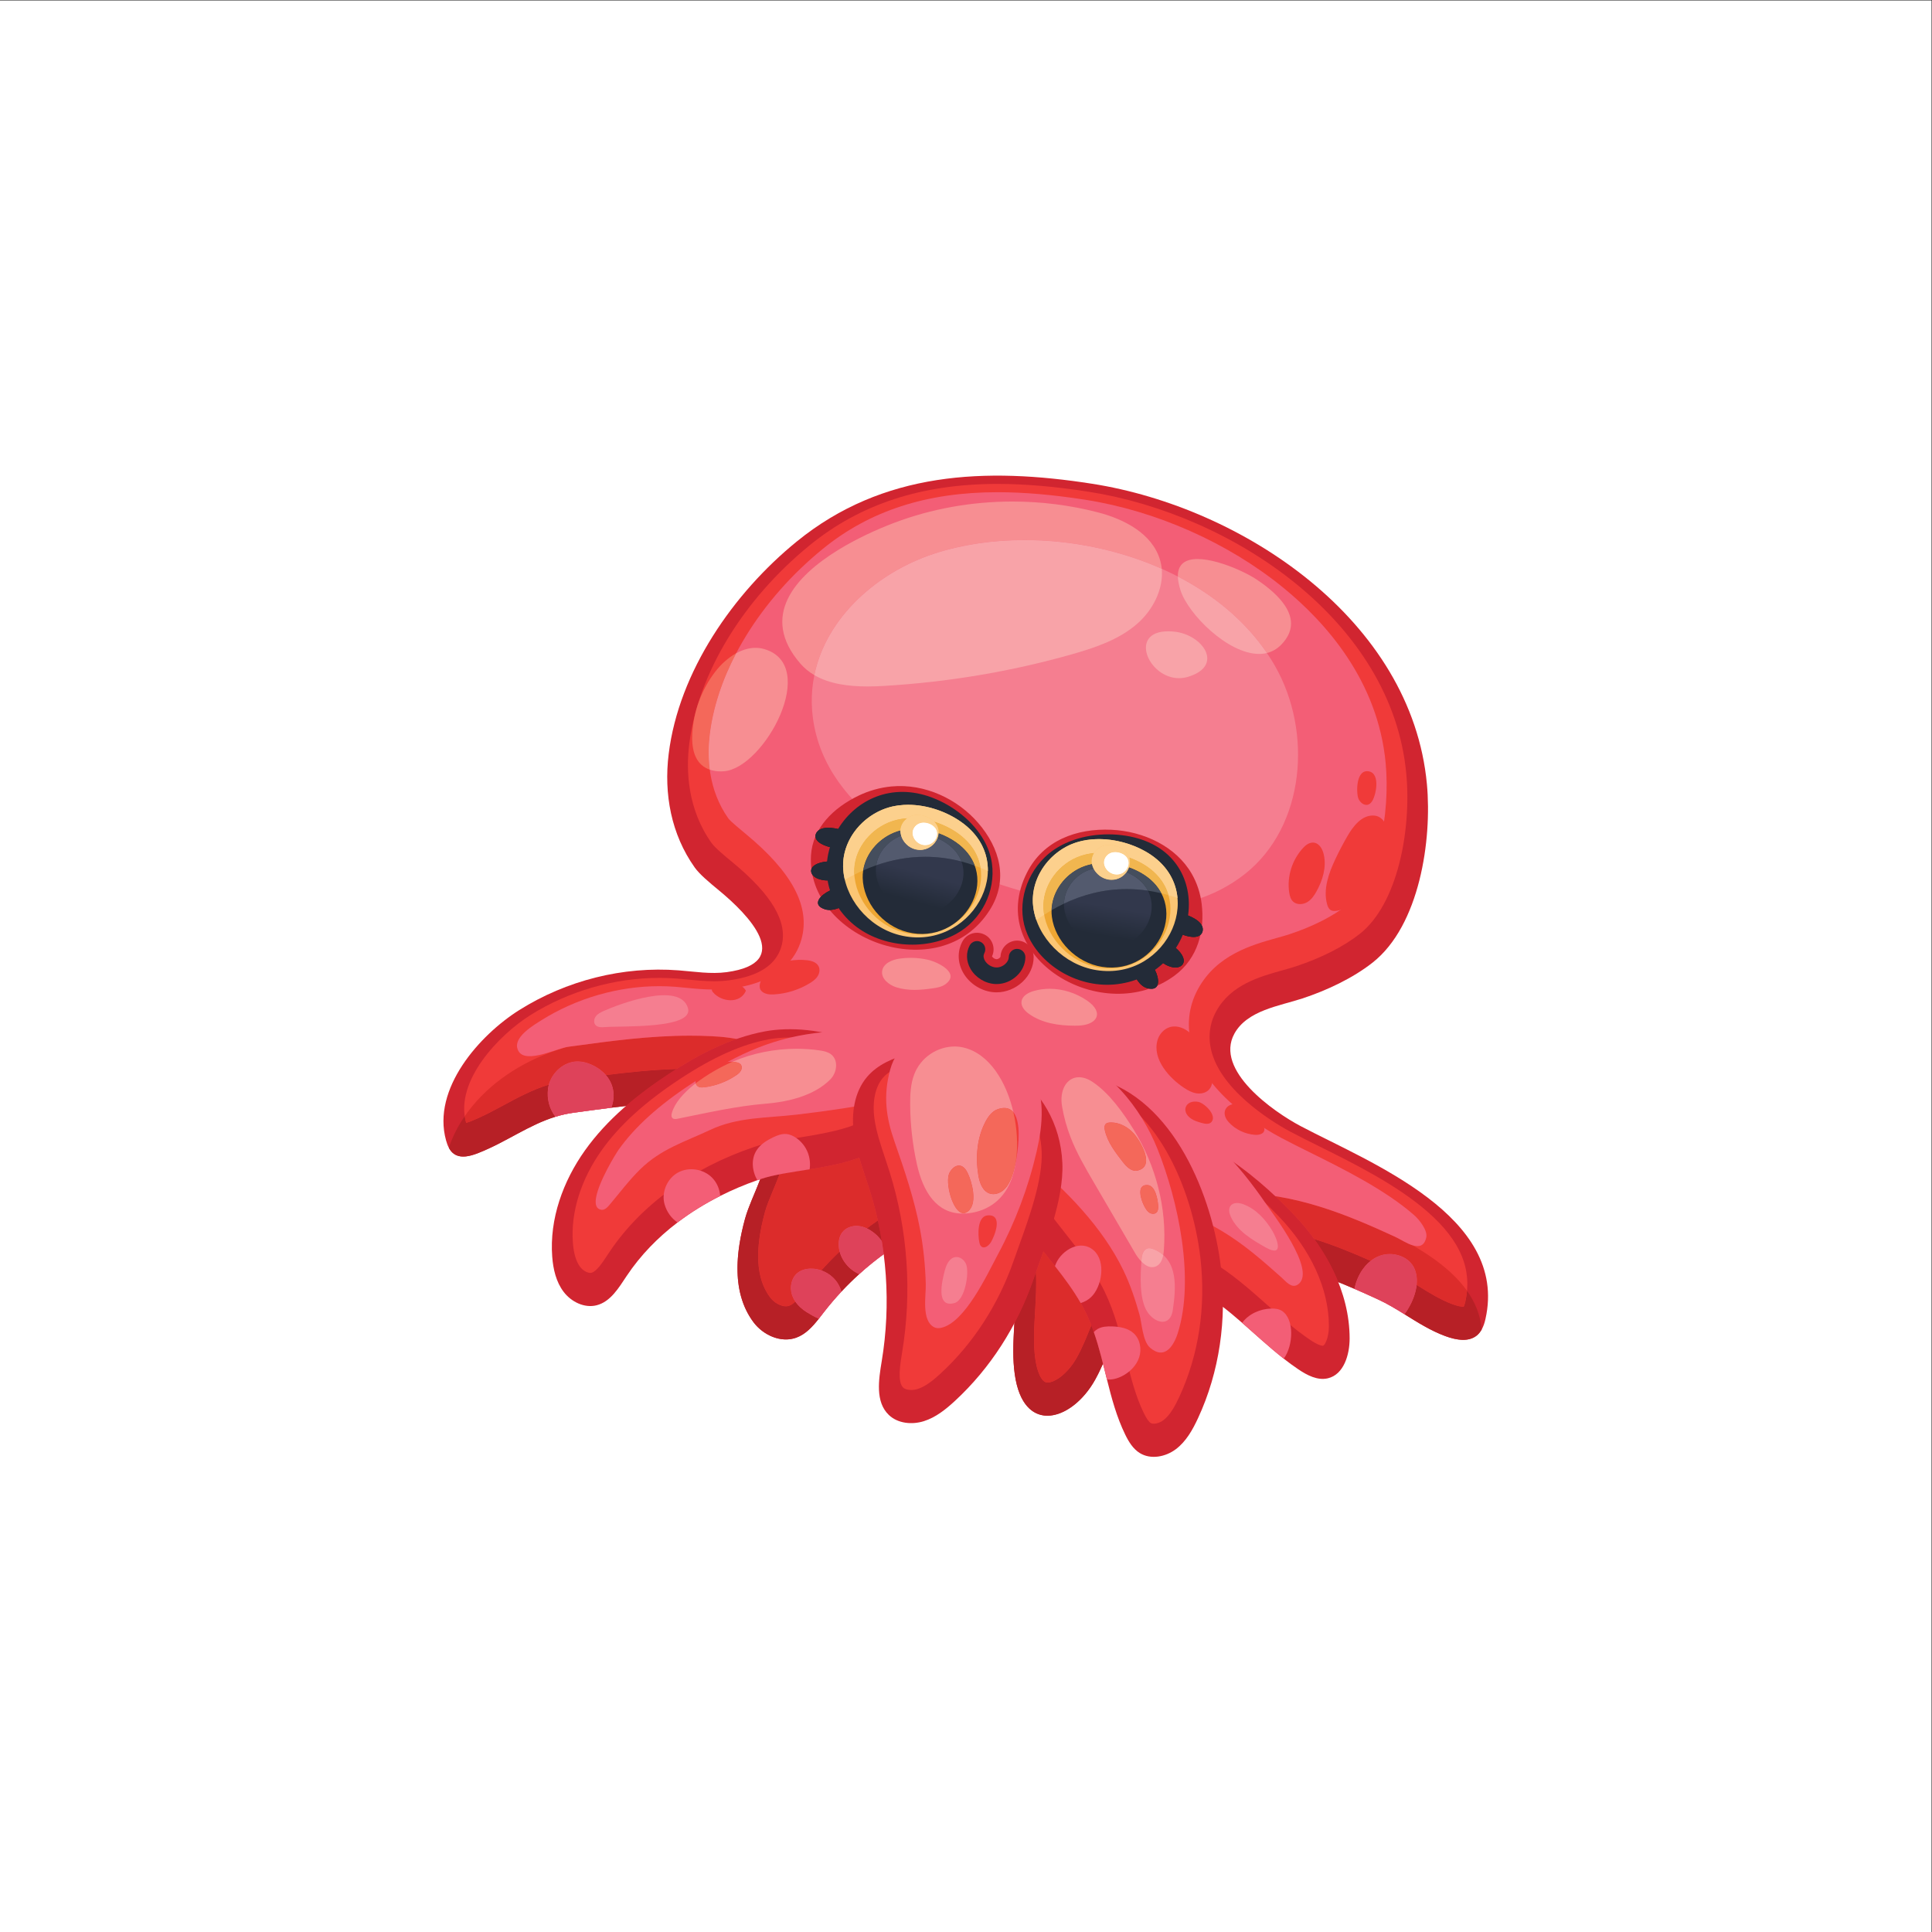 <?xml version="1.0" encoding="UTF-8" standalone="no"?>
<svg
   xmlns:dc="http://purl.org/dc/elements/1.1/"
   xmlns:cc="http://creativecommons.org/ns#"
   xmlns:rdf="http://www.w3.org/1999/02/22-rdf-syntax-ns#"
   xmlns:svg="http://www.w3.org/2000/svg"
   xmlns="http://www.w3.org/2000/svg"
   xmlns:sodipodi="http://sodipodi.sourceforge.net/DTD/sodipodi-0.dtd"
   xmlns:inkscape="http://www.inkscape.org/namespaces/inkscape"
   version="1.1"
   id="svg2"
   xml:space="preserve"
   width="666.667"
   height="666.667"
   viewBox="0 0 666.667 666.667"
   sodipodi:docname="vectorstock_28213370.eps"><rect x="0" y="0" width="666.667" height="666.667" fill="#333333" stroke="none"/><defs
     id="defs6"><clipPath
       clipPathUnits="userSpaceOnUse"
       id="clipPath84"><path
         d="m 2108.09,3253.6 c -13.57,7.95 -25.92,17.89 -36.6,30.27 -105.3,122.05 -13.73,225.11 99.43,294.45 48.26,29.58 100.45,53.02 142.96,69.18 97.43,37.05 202.2,55.45 306.88,55.45 74.84,0 149.62,-9.4 221.66,-28.1 67.86,-17.62 139.59,-54.63 160.08,-121.68 2.45,-8.01 4.03,-16.15 4.81,-24.33 -110.64,49.19 -235,74.34 -355.24,74.34 -81.55,0 -161.24,-11.59 -233.36,-35.09 -146.19,-47.65 -279.65,-163.81 -310.62,-314.49"
         id="path82" /></clipPath><clipPath
       clipPathUnits="userSpaceOnUse"
       id="clipPath120"><path
         d="m 2872.54,2548.89 c -6.04,0 -12.25,0.48 -18.6,1.48 -50.79,7.99 -92.74,50.89 -99.04,98.63 -0.57,4.36 -0.79,8.71 -0.68,13.05 47.41,22.54 101.83,37.66 162.55,37.66 17.72,0 35.98,-1.29 54.74,-4.05 32.21,-62.02 -18.48,-146.77 -98.97,-146.77"
         id="path118" /></clipPath><linearGradient
       x1="0"
       y1="0"
       x2="1"
       y2="0"
       gradientUnits="userSpaceOnUse"
       gradientTransform="matrix(16.523,97.216,97.216,-16.523,2854.58,2579.5)"
       spreadMethod="pad"
       id="linearGradient128"><stop
         style="stop-opacity:1;stop-color:#232b38"
         offset="0"
         id="stop122" /><stop
         style="stop-opacity:1;stop-color:#32384c"
         offset="0.771"
         id="stop124" /><stop
         style="stop-opacity:1;stop-color:#32384c"
         offset="1"
         id="stop126" /></linearGradient><clipPath
       clipPathUnits="userSpaceOnUse"
       id="clipPath150"><path
         d="m 2754.22,2662.05 c 0.84,33.2 21.21,64.93 52.15,81.62 7.63,4.12 15.84,7.1 24.38,9.07 7.28,-14.43 21.87,-25.82 38.65,-28.46 2.78,-0.44 5.49,-0.65 8.13,-0.65 16.63,0 30.35,8.29 38.7,19.9 5.12,-2.18 10.05,-4.63 14.74,-7.3 19.25,-10.98 32.49,-25.07 40.54,-40.57 -18.76,2.76 -37.02,4.05 -54.74,4.05 -60.72,0 -115.14,-15.12 -162.55,-37.66"
         id="path148" /></clipPath><linearGradient
       x1="0"
       y1="0"
       x2="1"
       y2="0"
       gradientUnits="userSpaceOnUse"
       gradientTransform="matrix(16.523,97.216,97.216,-16.523,2854.58,2579.5)"
       spreadMethod="pad"
       id="linearGradient158"><stop
         style="stop-opacity:1;stop-color:#444e5d"
         offset="0"
         id="stop152" /><stop
         style="stop-opacity:1;stop-color:#535a6e"
         offset="0.771"
         id="stop154" /><stop
         style="stop-opacity:1;stop-color:#535a6e"
         offset="1"
         id="stop156" /></linearGradient><clipPath
       clipPathUnits="userSpaceOnUse"
       id="clipPath192"><path
         d="m 2384.42,2636.12 c -9.32,0 -18.98,1.17 -28.85,3.68 -49.76,12.64 -87.04,59.14 -88.27,107.14 -0.13,4.85 0.18,9.66 0.88,14.39 38.81,13.49 81.3,21.99 126.77,21.99 30.11,0 61.52,-3.73 94.02,-12.21 22.39,-61.33 -30.55,-134.99 -104.55,-134.99"
         id="path190" /></clipPath><linearGradient
       x1="0"
       y1="0"
       x2="1"
       y2="0"
       gradientUnits="userSpaceOnUse"
       gradientTransform="matrix(26.093,95.211,95.211,-26.093,2359.84,2668.54)"
       spreadMethod="pad"
       id="linearGradient200"><stop
         style="stop-opacity:1;stop-color:#232b38"
         offset="0"
         id="stop194" /><stop
         style="stop-opacity:1;stop-color:#32384c"
         offset="0.771"
         id="stop196" /><stop
         style="stop-opacity:1;stop-color:#32384c"
         offset="1"
         id="stop198" /></linearGradient><clipPath
       clipPathUnits="userSpaceOnUse"
       id="clipPath222"><path
         d="m 2268.18,2761.33 c 4.83,32.36 28.29,61.36 60.44,74.89 1.33,0.56 2.68,1.09 4.03,1.58 4.91,-16.46 18.99,-30.76 36.68,-35.25 4.31,-1.1 8.53,-1.61 12.59,-1.61 21.03,0 38.16,13.62 44.87,30.51 9.03,-3.96 17.56,-8.74 25.25,-14.16 18.82,-13.24 30.75,-29.24 36.93,-46.18 -32.5,8.48 -63.91,12.21 -94.02,12.21 -45.47,0 -87.96,-8.5 -126.77,-21.99"
         id="path220" /></clipPath><linearGradient
       x1="0"
       y1="0"
       x2="1"
       y2="0"
       gradientUnits="userSpaceOnUse"
       gradientTransform="matrix(26.093,95.211,95.211,-26.093,2359.84,2668.54)"
       spreadMethod="pad"
       id="linearGradient230"><stop
         style="stop-opacity:1;stop-color:#444e5d"
         offset="0"
         id="stop224" /><stop
         style="stop-opacity:1;stop-color:#535a6e"
         offset="0.771"
         id="stop226" /><stop
         style="stop-opacity:1;stop-color:#535a6e"
         offset="1"
         id="stop228" /></linearGradient></defs><sodipodi:namedview
     pagecolor="#ffffff"
     bordercolor="#666666"
     borderopacity="1"
     objecttolerance="10"
     gridtolerance="10"
     guidetolerance="10"
     inkscape:pageopacity="0"
     inkscape:pageshadow="2"
     inkscape:window-width="640"
     inkscape:window-height="480"
     id="namedview4" /><g
     id="g10"
     inkscape:groupmode="layer"
     inkscape:label="ink_ext_XXXXXX"
     transform="matrix(1.333,0,0,-1.333,0,666.667)"><g
       id="g12"
       transform="scale(0.1)"><path
         d="M 0,0 H 5000 V 5000 H 0 Z"
         style="fill:#ffffff;fill-opacity:1;fill-rule:nonzero;stroke:none"
         id="path14" /><path
         d="m 1154.72,2049.04 c 1.82,-6.48 4.03,-13.08 7.24,-19.03 3.17,-6.06 7.29,-11.47 12.87,-15.5 17.91,-12.82 42.69,-6.11 63.17,1.94 72.99,28.68 129.35,72.28 199.76,93.89 14.91,4.61 30.46,8.2 46.97,10.45 32.87,4.45 65.48,8.97 97.92,13.04 83.71,10.4 166.78,17.8 252.74,13.78 42.79,-2.04 89.4,-7.78 119.48,-38.29 75.39,-76.36 -4.45,-183.02 -26.33,-263.25 -23.6,-86.61 -35.23,-190.43 21.71,-267.16 25.16,-33.89 71.27,-54.75 110.96,-40.38 24.29,8.79 42.09,28.42 58.39,49.07 4.46,5.62 8.8,11.36 13.14,16.94 14.32,18.45 29.5,36.25 45.42,53.3 14.7,15.67 29.98,30.73 45.91,45.16 22.52,20.38 46.22,39.41 71,57.06 41.34,29.38 85.64,54.74 132.02,75.45 62.1,27.72 102.37,47.29 150.53,-10.57 34.32,-41.29 48.04,-98.89 50.47,-151.39 3.59,-76.57 -11.86,-153.74 -1.24,-229.61 22.31,-159.59 148.49,-121.73 208.28,-13.89 48.15,86.97 65.26,200.34 152.61,260.14 29.88,20.42 65.16,31.42 100.5,39.14 150.8,33.03 283.25,-6.22 417.96,-64.41 20.22,-8.74 40.54,-17.85 60.92,-27.29 23.92,-10.99 46.33,-24.61 68.69,-38.5 33.62,-20.87 67.14,-42.31 105.27,-56.42 26.81,-9.92 59.57,-16.52 81.78,1.45 5.25,4.29 9.39,9.6 12.71,15.5 4.71,8.37 7.72,17.91 9.81,27.35 60.01,266.68 -300.41,405.03 -478.28,499.04 -70.63,37.27 -223.78,144.58 -171.71,239.44 33.24,60.49 116.85,71.64 175.94,91.1 62.05,20.43 130.15,52.07 181.9,92.88 121.89,96.15 153.96,317.47 140.55,461.77 -39.46,424.77 -476.46,716.66 -866.64,777.73 -275.96,43.23 -541.89,31.75 -764.54,-149.45 -163.83,-133.26 -305.4,-336.56 -331.62,-550.04 -12.76,-103.33 6.38,-207.85 67.3,-293.7 12.39,-17.48 36.63,-37.87 63.6,-60.07 74.54,-61.39 197.5,-186.83 19.25,-211.01 -41.24,-5.58 -83.01,1.44 -124.51,4.66 -143.67,11.1 -290.39,-26.11 -412.28,-102.74 -102.69,-64.57 -226.89,-203.73 -189.62,-337.58"
         style="fill:#d12530;fill-opacity:1;fill-rule:nonzero;stroke:none"
         id="path16" /><path
         d="m 2711.42,1422.3 c 19.52,0 53.07,23.1 76.8,65.92 13.46,24.31 24.57,51.8 36.33,80.9 27.89,69.02 59.49,147.25 132.92,197.5 40.8,27.91 87.63,40.36 119.32,47.29 40.25,8.8 81.37,13.27 122.2,13.27 143.03,0 271.37,-53.69 390.57,-108.67 29.11,-13.43 55.34,-29.74 80.72,-45.5 30.2,-18.76 58.71,-36.48 89.43,-47.84 14.47,-5.36 23.1,-6.48 27.79,-6.48 l 1.66,0.05 c 0.9,1.81 2.38,5.46 3.9,12.2 18.89,83.96 -11.77,157.83 -96.5,232.45 -79.62,70.13 -191.8,125.87 -281.95,170.65 -25.97,12.9 -50.5,25.09 -72.57,36.76 -28.46,15.03 -172.01,95.46 -204.34,203.22 -11.41,38.07 -7.71,75.91 10.7,109.45 37.64,68.6 112.19,89.45 172.08,106.2 12.25,3.43 23.84,6.66 34.08,10.04 65.18,21.45 123.94,51.31 165.47,84.06 97.19,76.65 134.1,266.64 120.35,414.69 -36.83,396.2 -450.76,671.68 -821.53,729.73 -87.56,13.71 -164.98,20.37 -236.68,20.37 -195.83,0 -354.71,-51.83 -485.73,-158.45 -173.18,-140.92 -289.91,-333.44 -312.26,-514.99 -8.36,-67.9 -5.11,-167.46 57.83,-256.15 8.94,-12.6 36.03,-34.92 53.96,-49.69 102.94,-84.83 144.45,-156.06 126.9,-217.76 -13.65,-47.99 -58.92,-77.53 -134.54,-87.79 -12.78,-1.74 -26.02,-2.58 -40.46,-2.58 -23.35,0 -45.81,2.22 -67.53,4.37 -9.29,0.92 -18.58,1.83 -27.85,2.56 -15.19,1.17 -30.68,1.76 -46.03,1.76 -116.16,0 -234.64,-34.25 -333.61,-96.46 -80.23,-50.43 -196.38,-170.44 -166.45,-277.75 l 0.31,-1.1 c 2.89,0.79 6.72,2.04 11.7,4 29.59,11.64 56.37,26.09 84.72,41.38 51.71,27.91 105.18,56.77 174.39,66.19 l 13.59,1.86 c 95.7,13.05 194.64,26.55 295.51,26.55 17.32,0 34.57,-0.4 51.27,-1.19 52.74,-2.48 112.42,-10.85 155.14,-54.14 81.78,-82.87 37.79,-188.24 8.67,-257.98 -8.71,-20.85 -16.93,-40.55 -21.44,-57.08 -27.3,-100.15 -23.03,-172.45 13.06,-221.07 10.2,-13.73 27.14,-23.33 41.21,-23.33 3.04,0 5.88,0.47 8.44,1.39 13.98,5.06 28.66,24.12 42.85,42.55 l 4.54,5.89 c 82.73,106.68 191.61,192.13 314.89,247.11 l 3.7,1.65 c 34.43,15.37 66.95,29.89 102.33,29.89 40.59,0 75.77,-18.58 107.56,-56.82 47.56,-57.2 60.42,-131.18 62.83,-183.18 1.63,-35.08 -0.36,-69.44 -2.28,-102.66 -2.48,-42.88 -4.82,-83.37 0.57,-122.01 3.96,-28.25 14.56,-61.23 31.46,-61.23"
         style="fill:#f03a39;fill-opacity:1;fill-rule:nonzero;stroke:none"
         id="path18" /><path
         d="m 3506.2,1664.92 c 20.22,-8.74 40.54,-17.85 60.92,-27.29 23.92,-10.99 46.33,-24.61 68.69,-38.5 13.79,18.76 25.59,42.63 30.09,66.6 3.27,17.53 2.63,35.18 -4.02,50.89 -13.84,32.77 -57.11,46.33 -90.41,33.89 -33.31,-12.49 -55.88,-45.31 -64.09,-79.9 -0.43,-1.88 -0.86,-3.8 -1.18,-5.69"
         style="fill:#f35e76;fill-opacity:1;fill-rule:nonzero;stroke:none"
         id="path20" /><path
         d="m 2049.95,1650.02 c 6.11,-19.52 21.34,-35.18 38.77,-45.91 9.49,-5.84 20.16,-12.12 30.88,-16.51 4.46,5.62 8.8,11.36 13.14,16.94 14.32,18.45 29.5,36.25 45.42,53.3 -2.3,8.26 -5.89,16.14 -10.67,23.28 -14.37,21.34 -39.31,35.23 -65.04,36.15 -13.57,0.53 -27.73,-2.63 -38.24,-11.22 -15.82,-12.97 -20.43,-36.51 -14.26,-56.03"
         style="fill:#f35e76;fill-opacity:1;fill-rule:nonzero;stroke:none"
         id="path22" /><path
         d="m 2170.98,1778.72 c 0.53,-24.08 13.14,-47.09 31.64,-62.48 6.7,-5.52 13.94,-10.02 21.45,-13.24 22.52,20.38 46.22,39.41 71,57.06 -4.08,19.89 -17,37.69 -33.19,50.35 -11.91,9.23 -25.96,16.25 -40.98,17.37 -15.01,1.14 -30.99,-4.28 -40.27,-16.14 -7.24,-9.17 -9.92,-21.23 -9.65,-32.92"
         style="fill:#f35e76;fill-opacity:1;fill-rule:nonzero;stroke:none"
         id="path24" /><path
         d="m 1437.76,2110.34 c 14.91,4.61 30.46,8.2 46.97,10.45 32.87,4.45 65.48,8.97 97.92,13.04 7.56,20.06 8.1,42.73 -0.32,62.42 -9.49,22.36 -29.17,39.41 -51.43,49.12 -10.99,4.83 -22.78,8.04 -34.8,8.2 -38.07,0.59 -72.45,-32.33 -77.43,-70.08 -3.76,-28.16 4.28,-53.95 19.09,-73.15"
         style="fill:#f35e76;fill-opacity:1;fill-rule:nonzero;stroke:none"
         id="path26" /><path
         d="m 2711.4,1336.51 c -39.51,0 -73.89,31.18 -84.55,107.43 -2.8,20 -3.79,40.1 -3.79,60.25 0,23.8 1.37,47.68 2.75,71.58 18.81,35.48 34.93,72.39 48.21,110.27 2.46,7.01 5.03,14.22 7.68,21.59 1.58,-34.89 -0.4,-69.05 -2.31,-102.09 -2.48,-42.88 -4.82,-83.37 0.57,-122.01 3.96,-28.25 14.56,-61.23 31.46,-61.23 19.52,0 53.07,23.1 76.8,65.92 13.46,24.31 24.57,51.8 36.33,80.9 0.17,0.43 0.35,0.86 0.52,1.29 2.24,-5.74 4.37,-11.53 6.41,-17.34 9.39,-26.73 16.82,-54.17 23.81,-81.81 -6.24,-14.16 -12.84,-27.99 -20.16,-41.21 -31.22,-56.32 -80.54,-93.54 -123.73,-93.54 m 1076.12,196.38 c -15.47,0 -31.84,4.42 -46.44,9.82 -38.13,14.11 -71.65,35.55 -105.27,56.42 13.79,18.76 25.59,42.63 30.09,66.6 0.57,3.06 1.02,6.12 1.34,9.17 1.02,-0.63 2.03,-1.26 3.04,-1.89 30.2,-18.76 58.71,-36.48 89.43,-47.84 14.47,-5.36 23.1,-6.48 27.79,-6.48 l 1.66,0.05 c 0.9,1.81 2.38,5.46 3.9,12.2 2.19,9.74 3.71,19.35 4.57,28.83 20.87,-29.5 34.78,-62.64 37.94,-100.11 -3.32,-5.9 -7.46,-11.21 -12.71,-15.5 -10.11,-8.18 -22.41,-11.27 -35.34,-11.27 m -1753.03,1.03 c -32.16,0 -64.59,18.52 -84.24,44.99 -30.31,40.84 -41.19,89.35 -41.18,138.86 0.01,43.51 8.43,87.79 19.47,128.3 8.54,31.32 25.9,66.65 39.43,102.64 0.56,0.2 1.13,0.39 1.7,0.59 14.12,4.75 30.43,8.61 48.14,12.05 -5.31,-14.28 -10.95,-27.78 -16.11,-40.15 -8.71,-20.85 -16.93,-40.55 -21.44,-57.08 -27.3,-100.15 -23.03,-172.45 13.06,-221.07 10.2,-13.73 27.14,-23.33 41.21,-23.33 3.04,0 5.88,0.47 8.44,1.39 5.21,1.89 10.52,5.72 15.86,10.74 7.61,-11.23 18.26,-20.58 29.89,-27.74 9.49,-5.84 20.16,-12.12 30.88,-16.51 -16.3,-20.65 -34.1,-40.28 -58.39,-49.07 -8.7,-3.15 -17.69,-4.61 -26.72,-4.61 m 143.67,123.92 c -2.3,8.26 -5.89,16.14 -10.67,23.28 -9.83,14.61 -24.62,25.72 -41.22,31.58 15.05,16.86 30.8,33.11 47.17,48.67 4.58,-17.51 15.19,-33.5 29.18,-45.13 6.7,-5.52 13.94,-10.02 21.45,-13.24 -15.93,-14.43 -31.21,-29.49 -45.91,-45.16 v 0 m 1328.04,7.08 v 0 c -13.98,6.04 -27.92,11.87 -41.88,17.44 -15.69,39.31 -36.96,76.73 -62.08,111.4 50.33,-15.68 98.85,-35.52 145.91,-56.46 -20.56,-16.13 -34.66,-40.92 -40.77,-66.69 -0.43,-1.88 -0.86,-3.8 -1.18,-5.69 m -1223.5,123.5 c -5.71,8.33 -12.88,15.78 -20.82,21.99 -5.49,4.25 -11.44,8.04 -17.72,10.99 9.27,7.02 18.69,13.84 28.25,20.45 3.93,-17.7 7.37,-35.53 10.29,-53.43 m -1083.51,218.92 c -8.75,0 -17.12,1.99 -24.36,7.17 -5.58,4.03 -9.7,9.44 -12.87,15.5 7.62,23.64 18.55,46.44 31.69,67.51 3.01,4.83 6.12,9.58 9.34,14.26 0.78,-5.4 1.91,-10.79 3.41,-16.15 l 0.31,-1.1 c 2.89,0.79 6.72,2.04 11.7,4 29.59,11.64 56.37,26.09 84.72,41.38 36.64,19.78 74.16,40.03 117.54,53.51 -0.88,-3.26 -1.56,-6.58 -2,-9.93 -3.76,-28.16 4.28,-53.95 19.09,-73.15 -70.41,-21.61 -126.77,-65.21 -199.76,-93.89 -12.2,-4.8 -25.92,-9.11 -38.81,-9.11 m 383.46,126.49 c 7.56,20.06 8.1,42.73 -0.32,62.42 -3.42,8.05 -8.15,15.42 -13.86,22 59.9,7.56 120.89,13.89 182.67,15.72 -6.97,-4.39 -13.88,-8.85 -20.75,-13.37 -38.18,-25.14 -75.36,-52.34 -109.93,-82.3 -12.59,-1.41 -25.19,-2.91 -37.81,-4.47"
         style="fill:#b72026;fill-opacity:1;fill-rule:nonzero;stroke:none"
         id="path28" /><path
         d="m 2711.42,1422.3 c -16.9,0 -27.5,32.98 -31.46,61.23 -5.39,38.64 -3.05,79.13 -0.57,122.01 1.91,33.04 3.89,67.2 2.31,102.09 6.18,17.23 12.76,35.36 19.32,54.04 9.93,-12.67 19.97,-25.26 29.86,-37.92 24.08,-30.72 47.35,-61.89 66.61,-95.56 4.93,-8.52 9.54,-17.21 13.83,-26.11 5.03,-10.37 9.58,-20.95 13.75,-31.67 -0.17,-0.43 -0.35,-0.86 -0.52,-1.29 -11.76,-29.1 -22.87,-56.59 -36.33,-80.9 -23.73,-42.82 -57.28,-65.92 -76.8,-65.92 m 1076.08,196.39 c -4.69,0 -13.32,1.12 -27.79,6.48 -30.72,11.36 -59.23,29.08 -89.43,47.84 -1.01,0.63 -2.02,1.26 -3.04,1.89 1.52,14.45 0.13,28.75 -5.36,41.72 -10.42,24.66 -37.52,38.45 -64.49,38.45 -8.85,0 -17.69,-1.49 -25.92,-4.56 -8.49,-3.19 -16.28,-7.69 -23.32,-13.21 -47.06,20.94 -95.58,40.78 -145.91,56.46 -16.72,23.08 -35.15,44.93 -54.77,65.29 -14.48,15.04 -30,30.48 -46.4,45.87 112.47,-17.53 214.67,-61.13 310.95,-105.54 12.11,-5.59 29.28,-17.03 44.78,-21.78 54.48,-31.51 106.87,-69.84 140.83,-117.83 -0.86,-9.48 -2.38,-19.09 -4.57,-28.83 -1.52,-6.74 -3,-10.39 -3.9,-12.2 l -1.66,-0.05 m -1752.97,1.03 c -14.07,0 -31.01,9.6 -41.21,23.33 -36.09,48.62 -40.36,120.92 -13.06,221.07 4.51,16.53 12.73,36.23 21.44,57.08 5.16,12.37 10.8,25.87 16.11,40.15 24.07,4.68 50.73,8.61 78.04,13 43.82,7.06 89.29,15.37 128.38,30.08 8.42,-28.81 18.76,-57.2 27.72,-85.88 7.89,-25.26 14.71,-50.86 20.46,-76.7 -9.56,-6.61 -18.98,-13.43 -28.25,-20.45 -7.35,3.46 -15.16,5.78 -23.26,6.38 -1.3,0.1 -2.6,0.15 -3.91,0.15 -13.82,0 -27.88,-5.46 -36.36,-16.29 -7.24,-9.17 -9.92,-21.23 -9.65,-32.92 0.13,-5.88 0.98,-11.69 2.46,-17.35 -16.37,-15.56 -32.12,-31.81 -47.17,-48.67 -7.66,2.69 -15.7,4.28 -23.82,4.57 -0.97,0.03 -1.95,0.05 -2.92,0.05 -12.66,0 -25.56,-3.29 -35.32,-11.27 -15.82,-12.97 -20.43,-36.51 -14.26,-56.03 2.03,-6.5 5.08,-12.57 8.88,-18.17 -5.34,-5.02 -10.65,-8.85 -15.86,-10.74 -2.56,-0.92 -5.4,-1.39 -8.44,-1.39 m -827.82,474.81 -0.31,1.1 c -1.5,5.36 -2.63,10.75 -3.41,16.15 51.23,74.46 128.91,129.06 213.37,161.96 16.47,6.42 33.19,12.07 50.11,17.01 1.36,0.28 2.63,0.51 3.81,0.67 l 13.59,1.84 c 97.45,13.3 198.23,27.05 302.75,27.05 9.94,0 19.87,-0.12 29.69,-0.37 16.05,-0.64 32.09,-1.46 48.12,-2.45 13.74,-1.19 28.02,-2.99 42.47,-5.8 -54.64,-19.07 -106.51,-46.65 -155.76,-77.72 -61.78,-1.83 -122.77,-8.16 -182.67,-15.72 -10.14,11.69 -23.33,20.91 -37.57,27.12 -10.99,4.83 -22.78,8.04 -34.8,8.2 -0.34,0.01 -0.67,0.01 -1,0.01 -34.3,0 -65.4,-27.08 -74.43,-60.16 -43.38,-13.48 -80.9,-33.73 -117.54,-53.51 -28.35,-15.29 -55.13,-29.74 -84.72,-41.38 -4.98,-1.96 -8.81,-3.21 -11.7,-4"
         style="fill:#dc2c2b;fill-opacity:1;fill-rule:nonzero;stroke:none"
         id="path30" /><path
         d="m 3635.81,1599.13 c -22.36,13.89 -44.77,27.51 -68.69,38.5 -20.38,9.44 -40.7,18.55 -60.92,27.29 v 0 c 0.32,1.89 0.75,3.81 1.18,5.69 6.11,25.77 20.21,50.56 40.77,66.69 7.04,5.52 14.83,10.02 23.32,13.21 8.23,3.07 17.07,4.56 25.92,4.56 26.97,0 54.07,-13.79 64.49,-38.45 5.49,-12.97 6.88,-27.27 5.36,-41.72 -0.32,-3.05 -0.77,-6.11 -1.34,-9.17 -4.5,-23.97 -16.3,-47.84 -30.09,-66.6 v 0"
         style="fill:#de425a;fill-opacity:1;fill-rule:nonzero;stroke:none"
         id="path32" /><path
         d="m 2119.6,1587.6 v 0 c -10.72,4.39 -21.39,10.67 -30.88,16.51 -11.63,7.16 -22.28,16.51 -29.89,27.74 -3.8,5.6 -6.85,11.67 -8.88,18.17 -6.17,19.52 -1.56,43.06 14.26,56.03 9.76,7.98 22.66,11.27 35.32,11.27 0.97,0 1.95,-0.02 2.92,-0.05 8.12,-0.29 16.16,-1.88 23.82,-4.57 16.6,-5.86 31.39,-16.97 41.22,-31.58 4.78,-7.14 8.37,-15.02 10.67,-23.28 v 0 c -15.92,-17.05 -31.1,-34.85 -45.42,-53.3 -4.34,-5.58 -8.68,-11.32 -13.14,-16.94"
         style="fill:#de425a;fill-opacity:1;fill-rule:nonzero;stroke:none"
         id="path34" /><path
         d="m 2224.07,1703 v 0 c -7.51,3.22 -14.75,7.72 -21.45,13.24 -13.99,11.63 -24.6,27.62 -29.18,45.13 -1.48,5.66 -2.33,11.47 -2.46,17.35 -0.27,11.69 2.41,23.75 9.65,32.92 8.48,10.83 22.54,16.29 36.36,16.29 1.31,0 2.61,-0.05 3.91,-0.15 8.1,-0.6 15.91,-2.92 23.26,-6.38 6.28,-2.95 12.23,-6.74 17.72,-10.99 7.94,-6.21 15.11,-13.66 20.82,-21.99 1.83,-11.22 3.46,-22.48 4.89,-33.75 -22.07,-16.12 -43.27,-33.35 -63.52,-51.67"
         style="fill:#de425a;fill-opacity:1;fill-rule:nonzero;stroke:none"
         id="path36" /><path
         d="m 1437.76,2110.34 v 0 c -14.81,19.2 -22.85,44.99 -19.09,73.15 0.44,3.35 1.12,6.67 2,9.93 9.03,33.08 40.13,60.16 74.43,60.16 0.33,0 0.66,0 1,-0.01 12.02,-0.16 23.81,-3.37 34.8,-8.2 14.24,-6.21 27.43,-15.43 37.57,-27.12 5.71,-6.58 10.44,-13.95 13.86,-22 8.42,-19.69 7.88,-42.36 0.32,-62.42 v 0 c -32.44,-4.07 -65.05,-8.59 -97.92,-13.04 -16.51,-2.25 -32.06,-5.84 -46.97,-10.45"
         style="fill:#de425a;fill-opacity:1;fill-rule:nonzero;stroke:none"
         id="path38" /><path
         d="m 2746.02,1908.99 c -81.16,37.98 -139.87,125.01 -234.74,125.01 -97.33,-0.01 -184.59,-11.08 -280.13,27.52 -99.16,40.07 -130.29,116.91 -199.95,187.5 -56.02,56.76 -131.39,67.25 -190.8,70.04 -17.52,0.83 -35.62,1.25 -53.78,1.25 -104.52,0 -205.3,-13.75 -302.75,-27.05 l -13.59,-1.84 c -30.9,-4.21 -121.14,-51.24 -131.47,-2.17 -6.21,29.48 42.74,58.45 62.67,70.96 90.52,56.87 198.82,88.19 304.98,88.19 13.97,0 28.07,-0.55 41.89,-1.61 8.75,-0.69 17.52,-1.56 26.78,-2.47 22.99,-2.27 46.76,-4.62 72.74,-4.62 16.89,0 32.48,1 47.67,3.06 122.94,16.69 165.14,77.87 178.9,126.26 24.02,84.41 -23.21,173.98 -144.38,273.83 -10.46,8.61 -38.25,31.52 -44.32,39.34 -53,74.67 -55.54,160.06 -48.34,218.55 20.7,168.14 130.19,347.57 292.88,479.95 121.08,98.53 268.89,146.42 451.89,146.42 68.88,0 143.59,-6.45 228.39,-19.73 182.45,-28.56 368.49,-111.18 510.44,-226.68 110.4,-89.81 246.15,-241.67 265.98,-455.03 12.11,-130.36 -18.87,-303.5 -100.16,-367.62 -36.73,-28.97 -89.66,-55.69 -149.03,-75.23 -9.05,-2.98 -20,-6.05 -31.75,-9.33 -65.9,-18.43 -156.16,-43.67 -204.65,-132.05 -25.48,-46.42 -30.69,-98.51 -15.05,-150.64 37.5,-125.03 186.02,-211.67 230.64,-235.23 22.62,-11.97 47.39,-24.27 73.77,-37.38 87.33,-43.39 195.99,-97.38 270.31,-162.82 12.04,-10.59 35.1,-38.53 31.03,-57.26 -9.93,-45.64 -55.44,-10.09 -80.07,1.27 -124.61,57.48 -259.15,113.6 -413.03,113.6 -44.65,0 -89.62,-4.88 -133.64,-14.5 -83.77,-18.32 -168.08,-30.94 -249.9,-12.96 -23.37,5.13 -46.54,12.76 -69.43,23.47"
         style="fill:#f35e76;fill-opacity:1;fill-rule:nonzero;stroke:none"
         id="path40" /><path
         d="m 2872.34,1780.49 c 69.88,-52.93 157.72,-76.15 233.17,-120.82 39.58,-23.49 75.18,-52.44 109.93,-82.75 35.72,-31.15 70.52,-63.65 107.73,-92.77 12.29,-9.65 24.89,-18.93 37.86,-27.67 22.69,-15.28 49.66,-29.44 76.26,-23.16 41.35,9.7 56.47,60.92 56.42,103.33 -0.21,120.93 -62.31,235.31 -146.24,322.4 -103.92,107.89 -260.89,236.49 -420.32,220.56 -49.76,-4.93 -100.38,-27.77 -126.55,-70.46 -45.85,-74.76 1.82,-175.73 71.74,-228.66"
         style="fill:#d12530;fill-opacity:1;fill-rule:nonzero;stroke:none"
         id="path42" /><path
         d="m 3423.99,1517.6 1.04,0.1 c 4.38,1.02 15.09,20.19 15.03,51.04 -0.17,96.32 -46.76,197.63 -131.18,285.26 -129.54,134.46 -252.15,205.52 -354.57,205.52 -7.33,0 -14.67,-0.36 -21.82,-1.07 -38.42,-3.82 -71.44,-21.13 -86.16,-45.14 -28.48,-46.44 7.2,-119.12 58.38,-157.88 35.77,-27.09 78.52,-46.04 123.79,-66.1 34.47,-15.29 70.11,-31.1 104.32,-51.36 55.5,-32.89 102.68,-74.82 148.29,-115.35 36.89,-32.8 71.74,-63.76 109.91,-89.48 20.06,-13.53 29.26,-15.54 32.97,-15.54"
         style="fill:#f03a39;fill-opacity:1;fill-rule:nonzero;stroke:none"
         id="path44" /><path
         d="m 3357.95,1674.97 c 1.57,0.86 3.16,1.99 4.77,3.44 42.27,37.81 -65.95,177.96 -88.03,210.19 -59.5,86.84 -174.15,229.33 -288.28,236.98 -83.55,5.59 -159.5,-64.1 -107.63,-143.85 36.08,-55.48 113.45,-85.49 171.43,-111.2 35.89,-15.91 73,-32.36 109.95,-54.25 59.94,-35.52 109.07,-79.18 156.58,-121.41 11.13,-9.89 25.32,-28.64 41.21,-19.9"
         style="fill:#f35e76;fill-opacity:1;fill-rule:nonzero;stroke:none"
         id="path46" /><path
         d="m 1429.5,1748.05 c 2.47,-32.35 10.03,-65.43 29.76,-91.17 19.68,-25.74 53.63,-42.47 85.05,-34.54 36.25,9.13 57.49,45.32 78.24,76.42 35.61,53.31 80.49,99.27 131.38,137.98 34.43,26.23 71.65,49.12 110.52,68.7 31.05,15.65 63.18,29.22 95.89,40.64 3.11,1.08 6.22,2.15 9.33,3.22 33.3,11.21 78.77,17.43 126.18,25.05 110.79,17.85 232.2,43.7 234.13,160.87 2.74,168.49 -221.31,220.35 -350.23,196.11 -89.98,-16.9 -172.89,-60.38 -249.36,-110.73 -81.88,-53.9 -159.11,-117.29 -216,-197.13 -56.9,-79.86 -92.29,-177.67 -84.89,-275.42"
         style="fill:#d12530;fill-opacity:1;fill-rule:nonzero;stroke:none"
         id="path48" /><path
         d="m 1528.14,1706.17 c 1.11,0 2.11,0.12 3.06,0.35 13.13,3.3 28.21,26.15 41.52,46.29 l 5.25,7.91 c 80.88,121.03 213.91,217.48 374.59,271.6 32.85,11.06 72.63,17.33 114.75,23.97 143.66,22.66 207.94,44.21 209.05,112 0.51,31.48 -10,57.71 -32.13,80.2 -40.06,40.71 -118.48,67.02 -199.78,67.02 -19.45,0 -38.39,-1.63 -54.77,-4.71 -70.28,-13.2 -143.31,-45.87 -229.82,-102.82 -90.08,-59.3 -156.08,-119.31 -201.79,-183.46 -54.38,-76.35 -81.04,-161.67 -75.07,-240.26 2.12,-27.99 8.46,-49.05 18.83,-62.62 6.86,-8.96 17.93,-15.47 26.31,-15.47"
         style="fill:#f03a39;fill-opacity:1;fill-rule:nonzero;stroke:none"
         id="path50" /><path
         d="m 1542.85,1900.15 c -2.69,-16.75 0.46,-28.81 14.04,-30.57 8.17,-1.05 15.03,5.75 20.36,12.04 26.47,31.24 50.96,64.31 80.24,92.93 54.18,52.97 115.62,71 181.07,101.86 70.7,33.35 145.52,30.46 222.72,39.35 81.02,9.33 161.69,21.68 241.79,37.02 23.29,4.48 50.53,12.59 57.68,35.21 2.88,9.12 1.72,19.08 -1.07,28.26 -33.21,109.46 -150.59,123.07 -248.52,110.82 -124.31,-15.55 -218.22,-63.5 -321.82,-131.71 -84.44,-55.58 -145.8,-111.12 -187.59,-169.78 -8.06,-11.32 -52.1,-83.24 -58.9,-125.43"
         style="fill:#f35e76;fill-opacity:1;fill-rule:nonzero;stroke:none"
         id="path52" /><path
         d="m 2658.92,1818.08 c 22.41,-32.44 47.61,-63.17 71.96,-94.33 24.08,-30.72 47.35,-61.89 66.61,-95.56 4.93,-8.52 9.54,-17.21 13.83,-26.11 7.72,-15.93 14.31,-32.34 20.16,-49.01 14,-39.85 23.66,-81.3 33.95,-122.59 12.12,-48.86 25.2,-97.34 47.14,-142.43 9.06,-18.72 20.37,-37.44 38.07,-48.32 28.32,-17.38 66.65,-9.92 93.2,10.09 26.49,19.94 43.33,50.02 57.33,80.16 56.09,120.61 74.7,256.87 59.52,388.62 -21.07,183.19 -121.57,439.14 -322.08,490.74 -84.03,21.66 -162.48,-12.55 -212.3,-82.48 -70.35,-98.78 -30.78,-217.24 32.61,-308.78"
         style="fill:#d12530;fill-opacity:1;fill-rule:nonzero;stroke:none"
         id="path54" /><path
         d="m 2986.75,1315.79 c 7.94,0 17.44,3.45 24.8,9 17.8,13.4 30.72,37.84 41.01,59.97 50.51,108.63 69.49,233.08 54.88,359.9 -21.28,184.78 -118.66,402.84 -282.19,444.94 -12.23,3.14 -24.49,4.75 -36.43,4.75 -46.13,0 -88.32,-23.61 -118.85,-66.45 -60.89,-85.5 -5.43,-191.55 33.06,-247.16 16.67,-24.09 34.89,-47.16 54.19,-71.58 36.79,-46.56 74.83,-94.71 102.34,-151.51 26.4,-54.51 40.54,-111.76 54.22,-167.13 12.99,-52.59 25.25,-102.26 46.96,-146.83 6.94,-14.24 13.01,-23.03 18.03,-26.11 2.4,-1.48 5.66,-1.79 7.98,-1.79"
         style="fill:#f03a39;fill-opacity:1;fill-rule:nonzero;stroke:none"
         id="path56" /><path
         d="m 3002.87,1500.06 c 23.06,-1.53 38.28,25.89 45.87,49.77 44.84,141.18 0.93,343.68 -52.27,476.82 -42.64,106.68 -128.83,216.18 -245.21,249.42 -55.28,15.8 -110.89,19.9 -147.21,-27.45 -39.84,-51.95 -48.94,-123.78 -11.17,-179.92 18.5,-27.49 45.57,-47.79 71.11,-68.88 94.68,-78.11 189.94,-175.3 243.84,-286.64 17.73,-36.61 30.64,-75.11 41.68,-114.2 6.63,-23.49 8.12,-69.65 27.69,-86.54 9.43,-8.14 17.98,-11.87 25.67,-12.38"
         style="fill:#f35e76;fill-opacity:1;fill-rule:nonzero;stroke:none"
         id="path58" /><path
         d="m 2472.04,1374.85 c -23.72,-21.89 -49.64,-42.76 -80.42,-52.47 -30.78,-9.71 -67.52,-6.21 -90.83,16.12 -35.31,33.8 -26.31,91.05 -18.31,139.27 24.33,146.62 13.78,298.92 -30.53,440.78 -15.35,49.15 -34.78,97.49 -41.6,148.52 -6.83,51.04 0.69,106.74 33.87,146.11 27.08,32.12 67.83,49.57 108.54,59.93 191.46,48.72 388.24,-76.01 397.31,-282.68 4.16,-94.91 -44.75,-215.14 -76.05,-304.39 -41.32,-117.84 -110.06,-226.34 -201.98,-311.19"
         style="fill:#d12530;fill-opacity:1;fill-rule:nonzero;stroke:none"
         id="path60" /><path
         d="m 2358.67,1403.08 c 5.58,0 11.39,0.9 16.81,2.61 21.48,6.78 42.48,24.4 60.19,40.75 83.38,76.95 148.31,177.07 187.75,289.52 4.05,11.56 8.41,23.64 12.89,36.12 28.22,78.4 63.35,175.98 60.18,248.17 -6.05,137.92 -117.87,241.94 -260.08,241.94 -23.58,0 -47.27,-2.98 -70.42,-8.88 -37.94,-9.65 -65.11,-23.95 -80.77,-42.52 -19.57,-23.22 -27.49,-61.29 -21.72,-104.44 4.49,-33.56 15.72,-67.21 27.62,-102.83 3.99,-11.97 8.13,-24.33 12.01,-36.8 46.79,-149.78 57.93,-310.77 32.26,-465.55 -5.11,-30.71 -12.81,-77.12 2.48,-91.77 4.21,-4.02 11.78,-6.32 20.8,-6.32"
         style="fill:#f03a39;fill-opacity:1;fill-rule:nonzero;stroke:none"
         id="path62" /><path
         d="m 2417.69,1565.78 c 5.02,-2.67 11.11,-3.45 18.46,-1.85 62.06,13.42 119.68,139.11 146.83,189.64 45.11,83.96 79.07,173.91 100.52,266.77 16.05,69.53 23.71,147.79 -15.18,207.62 -45.85,70.53 -139.27,90.59 -223.2,96.3 -67.35,4.57 -122.88,-25.39 -140.94,-92.53 -18.16,-67.54 -10.69,-122.53 11.5,-186.05 25.91,-74.15 51.23,-148.82 65.85,-226.15 8.9,-47.06 13.7,-95.18 14.98,-142.67 0.78,-28.91 -11.72,-93.62 21.18,-111.08"
         style="fill:#f35e76;fill-opacity:1;fill-rule:nonzero;stroke:none"
         id="path64" /><path
         d="m 3300.2,3277.9 c 98.24,-171.31 77.89,-415.44 -76.65,-538.38 -165.09,-131.34 -400.45,-96.77 -589.15,-41.85 -213.33,62.09 -497.35,195.33 -530.15,445.45 -26.66,203.33 134.23,366.23 314.46,424.97 296.46,96.62 719.82,-8.28 881.49,-290.19"
         style="fill:#f57e90;fill-opacity:1;fill-rule:nonzero;stroke:none"
         id="path66" /><path
         d="m 3215.44,1576.92 c 35.72,-31.15 70.52,-63.65 107.73,-92.77 25.05,33.9 27.89,102.37 -4.44,123.56 -8.1,5.31 -18.29,6.38 -27.94,6.17 -28.96,-0.81 -58.29,-13.79 -75.35,-36.96"
         style="fill:#f35e76;fill-opacity:1;fill-rule:nonzero;stroke:none"
         id="path68" /><path
         d="m 2831.48,1553.07 c 14,-39.85 23.66,-81.3 33.95,-122.59 11.8,-1.29 25.15,1.28 39.47,8.63 19.94,10.25 37.05,27.24 44.03,48.53 6.97,21.29 2.35,46.87 -14.11,62.1 -14.85,13.67 -36.3,17.32 -56.52,17.91 -12.5,0.38 -25.58,-0.33 -36.52,-6.44 -3.92,-2.2 -7.29,-4.98 -10.3,-8.14"
         style="fill:#f35e76;fill-opacity:1;fill-rule:nonzero;stroke:none"
         id="path70" /><path
         d="m 2730.88,1723.75 c 24.08,-30.72 47.35,-61.88 66.61,-95.56 9.76,2.79 18.93,7.88 26.33,14.75 28.58,26.43 39.95,92.67 7.51,121.41 -33.9,30.08 -82.37,1.07 -97.66,-33.63 -1.01,-2.3 -1.98,-4.61 -2.79,-6.97"
         style="fill:#f35e76;fill-opacity:1;fill-rule:nonzero;stroke:none"
         id="path72" /><path
         d="m 1720.42,1883.4 c 5.89,-20.38 18.28,-36.36 33.51,-46.66 34.43,26.23 71.65,49.12 110.52,68.7 -1.5,17.31 -8.47,34.21 -20.59,46.7 -22.36,23.22 -60.65,29.33 -88.86,13.79 -28.26,-15.56 -43.54,-51.59 -34.58,-82.53"
         style="fill:#f35e76;fill-opacity:1;fill-rule:nonzero;stroke:none"
         id="path74" /><path
         d="m 1960.34,1946.08 c 3.11,1.08 6.22,2.15 9.33,3.22 33.3,11.21 78.77,17.43 126.18,25.05 4.29,28.9 -6.11,60.16 -32.98,79.95 -8.15,6.06 -17.7,10.67 -27.83,11.42 -11.91,0.86 -23.54,-3.64 -34.27,-8.85 -16.25,-7.83 -32.12,-17.86 -41.99,-32.92 -15.17,-23.28 -12.11,-53.68 1.56,-77.87"
         style="fill:#f35e76;fill-opacity:1;fill-rule:nonzero;stroke:none"
         id="path76" /><g
         id="g78"><g
           id="g80"
           clip-path="url(#clipPath84)"><path
             d="m 1966.19,3253.6 h 1041.12 v 449.348 H 1966.19 Z"
             style="fill:#f78e92;fill-opacity:1;fill-rule:nonzero;stroke:none"
             id="path86" /></g></g><path
         d="m 2245.71,3224.29 c -48.75,0 -98.3,6.27 -137.62,29.31 30.97,150.68 164.43,266.84 310.62,314.49 72.12,23.5 151.81,35.09 233.36,35.09 120.24,0 244.6,-25.15 355.24,-74.34 5.02,-52.6 -22.95,-106.92 -63.6,-142.37 -46.96,-40.97 -107.96,-61.56 -167.9,-78.62 -158.6,-45.14 -322.23,-72.38 -486.83,-82.16 -14.15,-0.84 -28.68,-1.4 -43.27,-1.4"
         style="fill:#f8a3a8;fill-opacity:1;fill-rule:nonzero;stroke:none"
         id="path88" /><path
         d="m 3110.65,2661.75 c 8.43,-68.44 -9.04,-140.75 -69.9,-185.8 -185.04,-136.99 -493.87,46.06 -382.25,266.43 42.23,83.38 128.44,114.95 218.08,110.92 83.78,-3.76 167.59,-43.05 208.53,-114.22 13.62,-23.68 22.19,-50.11 25.54,-77.33"
         style="fill:#d12530;fill-opacity:1;fill-rule:nonzero;stroke:none"
         id="path90" /><path
         d="m 2223.3,2941.97 c -65.84,-31.42 -119.83,-84.48 -123.94,-155.22 -12.48,-215.05 332.78,-346.86 462.8,-141.13 49.2,77.84 26.33,160.24 -30.22,225.59 -52.84,61.08 -137.31,102.57 -224.78,94.16 -29.11,-2.8 -57.68,-10.91 -83.86,-23.4"
         style="fill:#d12530;fill-opacity:1;fill-rule:nonzero;stroke:none"
         id="path92" /><path
         d="m 3098.03,2619.52 c 6.08,-4.31 11.54,-9.75 14.13,-16.49 2.59,-6.75 1.84,-14.97 -3.28,-20.47 -7.35,-7.89 -20.34,-7.69 -31.13,-5.56 -20.57,4.05 -42.07,15.09 -46.8,34.25 -1.24,4.99 -1.15,10.55 1.69,15.02 13.55,21.37 51.2,3.33 65.39,-6.75"
         style="fill:#161c14;fill-opacity:1;fill-rule:nonzero;stroke:none"
         id="path94" /><path
         d="m 3059.53,2529.27 c 4.1,-7 6.82,-15.78 2.79,-22.98 -3.34,-5.96 -10.7,-9.29 -17.83,-9.67 -7.13,-0.38 -14.08,1.75 -20.58,4.36 -18.69,7.47 -51.59,35.89 -25.61,55.06 21.52,15.88 51.87,-10.82 61.23,-26.77"
         style="fill:#161c14;fill-opacity:1;fill-rule:nonzero;stroke:none"
         id="path96" /><path
         d="m 2993.61,2481.58 c 8.37,-22.31 6.47,-46.96 -24.36,-38.18 -10.46,2.99 -18.46,10.86 -24.38,19.42 -10.13,14.66 -18.41,51.95 11.58,53.01 6.1,0.22 11.91,-2.25 16.95,-5.38 7.78,-4.83 15.57,-16.49 20.21,-28.87"
         style="fill:#161c14;fill-opacity:1;fill-rule:nonzero;stroke:none"
         id="path98" /><path
         d="m 3098.03,2619.52 c 6.08,-4.31 11.54,-9.75 14.13,-16.49 2.59,-6.75 1.84,-14.97 -3.28,-20.47 -7.35,-7.89 -20.34,-7.69 -31.13,-5.56 -20.57,4.05 -42.07,15.09 -46.8,34.25 -1.24,4.99 -1.15,10.55 1.69,15.02 13.55,21.37 51.2,3.33 65.39,-6.75"
         style="fill:#232b38;fill-opacity:1;fill-rule:nonzero;stroke:none"
         id="path100" /><path
         d="m 3059.53,2529.27 c 4.1,-7 6.82,-15.78 2.79,-22.98 -3.34,-5.96 -10.7,-9.29 -17.83,-9.67 -7.13,-0.38 -14.08,1.75 -20.58,4.36 -18.69,7.47 -51.59,35.89 -25.61,55.06 21.52,15.88 51.87,-10.82 61.23,-26.77"
         style="fill:#232b38;fill-opacity:1;fill-rule:nonzero;stroke:none"
         id="path102" /><path
         d="m 2993.61,2481.58 c 8.37,-22.31 6.47,-46.96 -24.36,-38.18 -10.46,2.99 -18.46,10.86 -24.38,19.42 -10.13,14.66 -18.41,51.95 11.58,53.01 6.1,0.22 11.91,-2.25 16.95,-5.38 7.78,-4.83 15.57,-16.49 20.21,-28.87"
         style="fill:#232b38;fill-opacity:1;fill-rule:nonzero;stroke:none"
         id="path104" /><path
         d="m 2758.38,2818.48 c -20.11,-9.24 -38.53,-21.36 -54.06,-36.54 -54.05,-52.78 -73.34,-133.61 -44.5,-199.91 36.5,-83.93 135.61,-140.37 232.57,-128.4 214.24,26.45 260.36,326.97 43.49,379.92 -56.34,13.76 -123.15,9.88 -177.5,-15.07"
         style="fill:#232b38;fill-opacity:1;fill-rule:nonzero;stroke:none"
         id="path106" /><path
         d="m 2813.67,2826.86 c -19.01,-2.91 -37.29,-8.63 -53.91,-17.59 -57.79,-31.17 -93.26,-94.09 -85.02,-156.38 10.41,-78.86 79.71,-149.73 163.59,-162.93 185.32,-29.18 295.78,210.87 127.25,307.01 -43.77,24.98 -100.52,37.73 -151.91,29.89"
         style="fill:#fbc674;fill-opacity:1;fill-rule:nonzero;stroke:none"
         id="path108" /><path
         d="m 2823.75,2792.04 c -16.67,-2.55 -32.7,-7.56 -47.27,-15.42 -50.65,-27.33 -81.74,-82.48 -74.54,-137.09 9.13,-69.13 69.9,-131.26 143.42,-142.83 162.46,-25.58 259.29,184.86 111.55,269.14 -38.38,21.89 -88.11,33.07 -133.16,26.2"
         style="fill:#eea633;fill-opacity:1;fill-rule:nonzero;stroke:none"
         id="path110" /><path
         d="m 2833.07,2765.47 c -15.07,-2.3 -29.55,-6.83 -42.73,-13.94 -45.79,-24.7 -73.9,-74.56 -67.38,-123.93 8.25,-62.49 63.17,-118.66 129.65,-129.12 146.86,-23.12 234.4,167.12 100.85,243.31 -34.7,19.79 -79.67,29.9 -120.39,23.68"
         style="fill:#232b38;fill-opacity:1;fill-rule:nonzero;stroke:none"
         id="path112" /><g
         id="g114"><g
           id="g116"
           clip-path="url(#clipPath120)"><path
             d="m 2872.54,2548.89 c -6.04,0 -12.25,0.48 -18.6,1.48 -50.79,7.99 -92.74,50.89 -99.04,98.63 -0.57,4.36 -0.79,8.71 -0.68,13.05 47.41,22.54 101.83,37.66 162.55,37.66 17.72,0 35.98,-1.29 54.74,-4.05 32.21,-62.02 -18.48,-146.77 -98.97,-146.77"
             style="fill:url(#linearGradient128);fill-opacity:1;fill-rule:nonzero;stroke:none"
             id="path130" /></g></g><path
         d="m 2862.89,2813.32 c -5.02,-0.77 -9.85,-2.28 -14.25,-4.65 -15.27,-8.24 -24.65,-24.87 -22.47,-41.33 2.76,-20.84 21.08,-39.57 43.23,-43.06 48.99,-7.71 78.19,55.74 33.65,81.14 -11.58,6.61 -26.58,9.98 -40.16,7.9"
         style="fill:#fbc674;fill-opacity:1;fill-rule:nonzero;stroke:none"
         id="path132" /><path
         d="m 2881.64,2795 c -3.22,-0.49 -6.33,-1.46 -9.15,-2.98 -9.81,-5.29 -15.82,-15.97 -14.42,-26.53 1.76,-13.38 13.52,-25.41 27.75,-27.65 31.45,-4.95 50.2,35.78 21.59,52.1 -7.42,4.23 -17.05,6.4 -25.77,5.06"
         style="fill:#ffffff;fill-opacity:1;fill-rule:nonzero;stroke:none"
         id="path134" /><path
         d="m 2682.21,2621.07 c -3.6,10.35 -6.14,21 -7.54,31.81 -3.29,25.18 0.54,50.47 10.09,73.72 -9.54,-23.24 -13.35,-48.53 -10.02,-73.71 1.42,-10.8 3.95,-21.45 7.47,-31.82 m 365.92,55.58 v 0 c -3.82,41.32 -24.91,81.51 -67.91,111.14 43.01,-29.62 64.11,-69.83 67.91,-111.14 m -280.98,136.34 c 8.97,4.23 18.37,7.56 28.06,10.08 -9.68,-2.52 -19.08,-5.86 -28.06,-10.08"
         style="fill:#454e5d;fill-opacity:1;fill-rule:nonzero;stroke:none"
         id="path136" /><path
         d="m 2682.74,2619.57 c -0.18,0.5 -0.35,1 -0.53,1.5 -3.52,10.37 -6.05,21.02 -7.47,31.82 -3.33,25.18 0.48,50.47 10.02,73.71 14.08,34.26 40.56,64.09 74.96,82.63 2.44,1.33 4.92,2.58 7.43,3.76 8.98,4.22 18.38,7.56 28.06,10.08 6.05,1.57 12.22,2.83 18.46,3.78 10.19,1.55 20.58,2.29 31.05,2.29 42.32,0 85.76,-12.15 120.85,-32.17 5.14,-2.93 10.02,-5.99 14.65,-9.18 43,-29.63 64.09,-69.82 67.91,-111.14 -7.84,2.73 -15.61,5.19 -23.3,7.4 -9.07,31.4 -30.76,60.59 -67.92,81.79 -10.43,5.95 -21.71,11.12 -33.51,15.34 -2.8,9.31 -9.31,17.95 -20.35,24.24 -9.28,5.3 -20.75,8.51 -31.94,8.51 -2.77,0 -5.52,-0.2 -8.22,-0.61 -5.02,-0.77 -9.85,-2.28 -14.25,-4.65 -6.92,-3.73 -12.63,-9.19 -16.61,-15.58 -2.77,-0.28 -5.53,-0.63 -8.28,-1.05 -16.67,-2.55 -32.7,-7.56 -47.27,-15.42 -50.65,-27.33 -81.74,-82.48 -74.54,-137.09 0.28,-2.07 0.6,-4.14 0.96,-6.21 -6.92,-4.47 -13.64,-9.07 -20.16,-13.75"
         style="fill:#fcd08d;fill-opacity:1;fill-rule:nonzero;stroke:none"
         id="path138" /><path
         d="m 2702.9,2633.32 c -0.36,2.07 -0.68,4.14 -0.96,6.21 -7.2,54.61 23.89,109.76 74.54,137.09 14.57,7.86 30.6,12.87 47.27,15.42 2.75,0.42 5.51,0.77 8.28,1.05 -4.79,-7.7 -7.05,-16.75 -5.86,-25.75 0.13,-1 0.3,-1.99 0.51,-2.98 -12.77,-2.53 -25.04,-6.73 -36.34,-12.83 -40.38,-21.78 -67.01,-63.13 -68.27,-106.45 -6.55,-3.8 -12.94,-7.73 -19.17,-11.76 m 321.93,50.73 c -6.19,1.78 -12.33,3.39 -18.41,4.85 -10.56,20.21 -27.86,38.56 -52.96,52.89 -9.6,5.47 -19.98,10.2 -30.83,14.05 2.82,8.2 3.27,17.04 0.77,25.34 11.8,-4.22 23.08,-9.39 33.51,-15.34 37.16,-21.2 58.85,-50.39 67.92,-81.79"
         style="fill:#f1b64f;fill-opacity:1;fill-rule:nonzero;stroke:none"
         id="path140" /><path
         d="m 2722.07,2645.08 c 1.26,43.32 27.89,84.67 68.27,106.45 11.3,6.1 23.57,10.3 36.34,12.83 0.82,-4.01 2.2,-7.91 4.07,-11.62 -8.54,-1.97 -16.75,-4.95 -24.38,-9.07 -30.94,-16.69 -51.31,-48.42 -52.15,-81.62 -11.11,-5.28 -21.83,-10.97 -32.15,-16.97 m 284.35,43.82 c -11.82,2.83 -23.47,5.07 -34.91,6.76 -8.05,15.5 -21.29,29.59 -40.54,40.57 -4.69,2.67 -9.62,5.12 -14.74,7.3 2.74,3.8 4.9,7.97 6.4,12.31 10.85,-3.85 21.23,-8.58 30.83,-14.05 25.1,-14.33 42.4,-32.68 52.96,-52.89"
         style="fill:#454e5d;fill-opacity:1;fill-rule:nonzero;stroke:none"
         id="path142" /><g
         id="g144"><g
           id="g146"
           clip-path="url(#clipPath150)"><path
             d="m 2754.22,2662.05 c 0.84,33.2 21.21,64.93 52.15,81.62 7.63,4.12 15.84,7.1 24.38,9.07 7.28,-14.43 21.87,-25.82 38.65,-28.46 2.78,-0.44 5.49,-0.65 8.13,-0.65 16.63,0 30.35,8.29 38.7,19.9 5.12,-2.18 10.05,-4.63 14.74,-7.3 19.25,-10.98 32.49,-25.07 40.54,-40.57 -18.76,2.76 -37.02,4.05 -54.74,4.05 -60.72,0 -115.14,-15.12 -162.55,-37.66"
             style="fill:url(#linearGradient158);fill-opacity:1;fill-rule:nonzero;stroke:none"
             id="path160" /></g></g><path
         d="m 2877.53,2723.63 c -2.64,0 -5.35,0.21 -8.13,0.65 -16.78,2.64 -31.37,14.03 -38.65,28.46 -1.87,3.71 -3.25,7.61 -4.07,11.62 -0.21,0.99 -0.38,1.98 -0.51,2.98 -1.19,9 1.07,18.05 5.86,25.75 3.98,6.39 9.69,11.85 16.61,15.58 4.4,2.37 9.23,3.88 14.25,4.65 2.7,0.41 5.45,0.61 8.22,0.61 11.19,0 22.66,-3.21 31.94,-8.51 11.04,-6.29 17.55,-14.93 20.35,-24.24 2.5,-8.3 2.05,-17.14 -0.77,-25.34 -1.5,-4.34 -3.66,-8.51 -6.4,-12.31 -8.35,-11.61 -22.07,-19.9 -38.7,-19.9 m 9.39,71.77 c -1.78,0 -3.55,-0.13 -5.28,-0.4 -3.22,-0.49 -6.33,-1.46 -9.15,-2.98 -9.81,-5.29 -15.82,-15.97 -14.42,-26.53 1.76,-13.38 13.52,-25.41 27.75,-27.65 1.78,-0.28 3.52,-0.41 5.22,-0.41 28.2,0 43.36,37.12 16.37,52.51 -5.94,3.39 -13.31,5.46 -20.49,5.46"
         style="fill:#fcd08d;fill-opacity:1;fill-rule:nonzero;stroke:none"
         id="path162" /><path
         d="m 2891.04,2737.43 c -1.7,0 -3.44,0.13 -5.22,0.41 -14.23,2.24 -25.99,14.27 -27.75,27.65 -1.4,10.56 4.61,21.24 14.42,26.53 2.82,1.52 5.93,2.49 9.15,2.98 1.73,0.27 3.5,0.4 5.28,0.4 7.18,0 14.55,-2.07 20.49,-5.46 26.99,-15.39 11.83,-52.51 -16.37,-52.51"
         style="fill:#ffffff;fill-opacity:1;fill-rule:nonzero;stroke:none"
         id="path164" /><path
         d="m 2143.53,2858.5 c -7.71,0 -15.64,-1.23 -22.08,-5.11 -6.44,-3.87 -11.11,-10.77 -10.48,-17.97 0.91,-10.33 11.6,-17.45 21.72,-21.8 19.32,-8.31 43.87,-11.62 60.03,0.84 4.21,3.25 7.7,7.68 8.27,12.8 2.71,24.44 -39.47,31.26 -57.46,31.24"
         style="fill:#161c14;fill-opacity:1;fill-rule:nonzero;stroke:none"
         id="path166" /><path
         d="m 2116.85,2765.79 c -7.84,-3.23 -15.68,-8.63 -17.03,-16.56 -1.11,-6.57 2.73,-13.32 8.28,-17.6 5.54,-4.29 12.56,-6.5 19.52,-8.08 19.98,-4.56 64.96,-0.55 56.16,29.11 -7.28,24.56 -49.07,20.47 -66.93,13.13"
         style="fill:#161c14;fill-opacity:1;fill-rule:nonzero;stroke:none"
         id="path168" /><path
         d="m 2139.78,2691.31 c -21.13,-12.92 -35.41,-33.42 -4.73,-43.74 10.42,-3.5 21.98,-1.76 32.28,1.68 17.66,5.9 48.33,30.67 24.65,48.28 -4.82,3.59 -11.14,4.9 -17.24,5.24 -9.42,0.54 -23.24,-4.29 -34.96,-11.46"
         style="fill:#161c14;fill-opacity:1;fill-rule:nonzero;stroke:none"
         id="path170" /><path
         d="m 2143.53,2858.5 c -7.71,0 -15.64,-1.23 -22.08,-5.11 -6.44,-3.87 -11.11,-10.77 -10.48,-17.97 0.91,-10.33 11.6,-17.45 21.72,-21.8 19.32,-8.31 43.87,-11.62 60.03,0.84 4.21,3.25 7.7,7.68 8.27,12.8 2.71,24.44 -39.47,31.26 -57.46,31.24"
         style="fill:#232b38;fill-opacity:1;fill-rule:nonzero;stroke:none"
         id="path172" /><path
         d="m 2116.85,2765.79 c -7.84,-3.23 -15.68,-8.63 -17.03,-16.56 -1.11,-6.57 2.73,-13.32 8.28,-17.6 5.54,-4.29 12.56,-6.5 19.52,-8.08 19.98,-4.56 64.96,-0.55 56.16,29.11 -7.28,24.56 -49.07,20.47 -66.93,13.13"
         style="fill:#232b38;fill-opacity:1;fill-rule:nonzero;stroke:none"
         id="path174" /><path
         d="m 2139.78,2691.31 c -21.13,-12.92 -35.41,-33.42 -4.73,-43.74 10.42,-3.5 21.98,-1.76 32.28,1.68 17.66,5.9 48.33,30.67 24.65,48.28 -4.82,3.59 -11.14,4.9 -17.24,5.24 -9.42,0.54 -23.24,-4.29 -34.96,-11.46"
         style="fill:#232b38;fill-opacity:1;fill-rule:nonzero;stroke:none"
         id="path176" /><path
         d="m 2547.26,2825.47 c 10.41,-18.53 17.58,-38.39 20.46,-59.05 10,-71.85 -26.23,-146.41 -92.22,-182.57 -83.56,-45.78 -200.33,-34.86 -271.42,28.81 -157.08,140.67 -1.57,403.5 208.64,323.97 54.61,-20.66 106.4,-61.07 134.54,-111.16"
         style="fill:#232b38;fill-opacity:1;fill-rule:nonzero;stroke:none"
         id="path178" /><path
         d="m 2339.4,2917.59 c -19.26,-1.12 -38.09,-5.11 -55.61,-12.48 -60.9,-25.61 -102.92,-84.83 -101.31,-147.47 2.03,-79.3 63.61,-156.11 145.82,-176.99 181.65,-46.13 317.17,182.1 159.36,293.2 -41,28.86 -96.21,46.78 -148.26,43.74"
         style="fill:#fbc674;fill-opacity:1;fill-rule:nonzero;stroke:none"
         id="path180" /><path
         d="m 2348.83,2883.05 c -16.89,-0.99 -33.4,-4.49 -48.75,-10.95 -53.39,-22.45 -90.22,-74.37 -88.82,-129.28 1.79,-69.51 55.77,-136.85 127.84,-155.15 159.23,-40.44 278.04,159.63 139.69,257.03 -35.93,25.3 -84.33,41.01 -129.96,38.35"
         style="fill:#eea633;fill-opacity:1;fill-rule:nonzero;stroke:none"
         id="path182" /><path
         d="m 2357.55,2855.41 c -15.26,-0.9 -30.19,-4.06 -44.07,-9.9 -48.27,-20.3 -81.56,-67.23 -80.29,-116.87 1.61,-62.84 50.41,-123.72 115.56,-140.27 143.96,-36.55 251.36,144.32 126.29,232.37 -32.49,22.87 -76.24,37.07 -117.49,34.67"
         style="fill:#232b38;fill-opacity:1;fill-rule:nonzero;stroke:none"
         id="path184" /><g
         id="g186"><g
           id="g188"
           clip-path="url(#clipPath192)"><path
             d="m 2384.42,2636.12 c -9.32,0 -18.98,1.17 -28.85,3.68 -49.76,12.64 -87.04,59.14 -88.27,107.14 -0.13,4.85 0.18,9.66 0.88,14.39 38.81,13.49 81.3,21.99 126.77,21.99 30.11,0 61.52,-3.73 94.02,-12.21 22.39,-61.33 -30.55,-134.99 -104.55,-134.99"
             style="fill:url(#linearGradient200);fill-opacity:1;fill-rule:nonzero;stroke:none"
             id="path202" /></g></g><path
         d="m 2372.26,2891.61 c -5.09,-0.3 -10.07,-1.36 -14.7,-3.3 -16.09,-6.78 -27.19,-22.43 -26.77,-38.98 0.53,-20.96 16.81,-41.26 38.54,-46.78 48.01,-12.19 83.83,48.13 42.12,77.49 -10.84,7.63 -25.43,12.37 -39.19,11.57"
         style="fill:#fbc674;fill-opacity:1;fill-rule:nonzero;stroke:none"
         id="path204" /><path
         d="m 2389.01,2871.67 c -3.27,-0.19 -6.46,-0.86 -9.44,-2.11 -10.33,-4.35 -17.46,-14.4 -17.19,-25.02 0.35,-13.46 10.8,-26.49 24.75,-30.04 30.82,-7.82 53.81,30.9 27.04,49.75 -6.96,4.9 -16.33,7.94 -25.16,7.42"
         style="fill:#ffffff;fill-opacity:1;fill-rule:nonzero;stroke:none"
         id="path206" /><path
         d="m 2186.43,2725.93 c -2.41,10.43 -3.77,21.04 -4.02,31.71 -1.26,52.1 27.61,101.87 72.4,131.86 -44.81,-30 -73.67,-79.75 -72.33,-131.86 0.27,-10.66 1.62,-21.28 3.95,-31.71 m 370.67,28.79 c -1.32,32.4 -13.47,64.72 -39.15,92.72 25.68,-27.99 37.84,-60.33 39.15,-92.72 m -39.24,92.83 c -0.02,0.02 -0.04,0.04 -0.07,0.07 0.02,-0.02 0.05,-0.05 0.07,-0.07 m -224.89,61.08 c 10.73,3.72 21.88,6.26 33.28,7.73 -11.39,-1.47 -22.54,-4.01 -33.28,-7.73"
         style="fill:#454e5d;fill-opacity:1;fill-rule:nonzero;stroke:none"
         id="path208" /><path
         d="m 2186.94,2723.8 c -0.18,0.71 -0.34,1.42 -0.51,2.13 -2.33,10.43 -3.68,21.05 -3.95,31.71 -1.34,52.11 27.52,101.86 72.33,131.86 9.03,6.05 18.72,11.29 28.94,15.58 3.03,1.29 6.11,2.47 9.22,3.55 10.74,3.72 21.89,6.26 33.28,7.73 4.35,0.57 8.73,0.97 13.14,1.23 3.82,0.22 7.67,0.33 11.52,0.33 48.56,0 98.77,-17.34 136.74,-44.07 11.6,-8.16 21.61,-16.96 30.14,-26.23 0.03,-0.03 0.05,-0.05 0.07,-0.07 0.03,-0.04 0.06,-0.07 0.09,-0.11 25.68,-28 37.83,-60.32 39.15,-92.72 0.11,-2.68 0.15,-5.36 0.11,-8.03 -6.36,2.9 -12.69,5.61 -18.98,8.13 -5.21,32.86 -23.79,64.78 -59.44,89.88 -17.67,12.44 -38.35,22.56 -60.23,29.32 -2.06,2.12 -4.43,4.13 -7.11,6.02 -10.04,7.07 -23.3,11.65 -36.14,11.65 -1.02,0 -2.04,-0.02 -3.05,-0.08 -5.09,-0.3 -10.07,-1.36 -14.7,-3.3 -3.34,-1.41 -6.46,-3.2 -9.31,-5.3 -16.69,-1.03 -32.99,-4.52 -48.17,-10.91 -53.39,-22.45 -90.22,-74.37 -88.82,-129.28 0.05,-1.89 0.14,-3.78 0.27,-5.67 -8.44,-4.28 -16.64,-8.75 -24.59,-13.35"
         style="fill:#fcd08d;fill-opacity:1;fill-rule:nonzero;stroke:none"
         id="path210" /><path
         d="m 2211.53,2737.15 c -0.13,1.89 -0.22,3.78 -0.27,5.67 -1.4,54.91 35.43,106.83 88.82,129.28 15.18,6.39 31.48,9.88 48.17,10.91 -10.34,-7.61 -17.09,-19.31 -17.46,-31.7 -5.91,-1.51 -11.7,-3.44 -17.31,-5.8 -41.92,-17.63 -72.55,-55.35 -79.04,-97.49 -7.83,-3.46 -15.46,-7.09 -22.91,-10.87 m 326.7,17.67 c -5,2.01 -9.97,3.89 -14.92,5.67 -8.12,22.09 -23.71,42.96 -48.27,60.25 -13.49,9.49 -28.92,17.49 -45.3,23.43 0.73,10.37 -2.57,20.99 -11.18,29.85 21.88,-6.76 42.56,-16.88 60.23,-29.32 35.65,-25.1 54.23,-57.02 59.44,-89.88"
         style="fill:#f1b64f;fill-opacity:1;fill-rule:nonzero;stroke:none"
         id="path212" /><path
         d="m 2234.44,2748.02 c 6.49,42.14 37.12,79.86 79.04,97.49 5.61,2.36 11.4,4.29 17.31,5.8 -0.02,-0.66 -0.02,-1.32 0,-1.98 0.1,-3.9 0.74,-7.77 1.86,-11.53 -1.35,-0.49 -2.7,-1.02 -4.03,-1.58 -32.15,-13.53 -55.61,-42.53 -60.44,-74.89 -11.58,-4.02 -22.84,-8.49 -33.74,-13.31 m 288.87,12.47 c -11.57,4.14 -23.02,7.67 -34.34,10.62 -6.18,16.94 -18.11,32.94 -36.93,46.18 -7.69,5.42 -16.22,10.2 -25.25,14.16 1.63,4.1 2.64,8.39 2.95,12.72 16.38,-5.94 31.81,-13.94 45.3,-23.43 24.56,-17.29 40.15,-38.16 48.27,-60.25"
         style="fill:#454e5d;fill-opacity:1;fill-rule:nonzero;stroke:none"
         id="path214" /><g
         id="g216"><g
           id="g218"
           clip-path="url(#clipPath222)"><path
             d="m 2268.18,2761.33 c 4.83,32.36 28.29,61.36 60.44,74.89 1.33,0.56 2.68,1.09 4.03,1.58 4.91,-16.46 18.99,-30.76 36.68,-35.25 4.31,-1.1 8.53,-1.61 12.59,-1.61 21.03,0 38.16,13.62 44.87,30.51 9.03,-3.96 17.56,-8.74 25.25,-14.16 18.82,-13.24 30.75,-29.24 36.93,-46.18 -32.5,8.48 -63.91,12.21 -94.02,12.21 -45.47,0 -87.96,-8.5 -126.77,-21.99"
             style="fill:url(#linearGradient230);fill-opacity:1;fill-rule:nonzero;stroke:none"
             id="path232" /></g></g><path
         d="m 2381.92,2800.94 c -4.06,0 -8.28,0.51 -12.59,1.61 -17.69,4.49 -31.77,18.79 -36.68,35.25 -1.12,3.76 -1.76,7.63 -1.86,11.53 -0.02,0.66 -0.02,1.32 0,1.98 0.37,12.39 7.12,24.09 17.46,31.7 2.85,2.1 5.97,3.89 9.31,5.3 4.63,1.94 9.61,3 14.7,3.3 1.01,0.06 2.03,0.08 3.05,0.08 12.84,0 26.1,-4.58 36.14,-11.65 2.68,-1.89 5.05,-3.9 7.11,-6.02 8.61,-8.86 11.91,-19.48 11.18,-29.85 -0.31,-4.33 -1.32,-8.62 -2.95,-12.72 -6.71,-16.89 -23.84,-30.51 -44.87,-30.51 m 9.06,70.79 c -0.66,0 -1.32,-0.02 -1.97,-0.06 -3.27,-0.19 -6.46,-0.86 -9.44,-2.11 -10.33,-4.35 -17.46,-14.4 -17.19,-25.02 0.35,-13.46 10.8,-26.49 24.75,-30.04 2.77,-0.7 5.47,-1.03 8.08,-1.03 26.47,0 43.33,33.62 18.96,50.78 -6.44,4.54 -14.95,7.48 -23.19,7.48"
         style="fill:#fcd08d;fill-opacity:1;fill-rule:nonzero;stroke:none"
         id="path234" /><path
         d="m 2395.21,2813.47 c -2.61,0 -5.31,0.33 -8.08,1.03 -13.95,3.55 -24.4,16.58 -24.75,30.04 -0.27,10.62 6.86,20.67 17.19,25.02 2.98,1.25 6.17,1.92 9.44,2.11 0.65,0.04 1.31,0.06 1.97,0.06 8.24,0 16.75,-2.94 23.19,-7.48 24.37,-17.16 7.51,-50.78 -18.96,-50.78"
         style="fill:#ffffff;fill-opacity:1;fill-rule:nonzero;stroke:none"
         id="path236" /><path
         d="m 2579.79,2432.44 c 24.36,0 48.78,9.85 67.02,27.02 18.45,17.39 28.74,39.99 28.94,63.65 0.11,11.46 -4.27,22.27 -12.29,30.44 -8.03,8.18 -18.77,12.73 -30.23,12.84 -23.63,0 -42.74,-18.76 -43.27,-41.94 -0.2,-0.45 -0.79,-1.41 -1.99,-2.54 -2.36,-2.23 -5.58,-3.67 -8.2,-3.67 -4.54,0.23 -9.54,3.36 -11.7,7.15 l -0.11,0.2 c 4.56,9.75 5.29,20.69 2.05,31.02 -3.45,10.93 -10.93,19.87 -21.09,25.17 -6.11,3.18 -12.96,4.86 -19.82,4.86 -16.04,0 -30.63,-8.83 -38.06,-23.06 -13.23,-25.38 -12.3,-54.83 2.55,-80.8 16.48,-28.82 48.47,-48.53 81.49,-50.22 1.56,-0.08 3.13,-0.12 4.71,-0.12"
         style="fill:#d12530;fill-opacity:1;fill-rule:nonzero;stroke:none"
         id="path238" /><path
         d="m 2579.79,2453.89 c 19.01,0 37.9,7.6 52.31,21.19 14.16,13.34 22.05,30.46 22.21,48.22 0.1,11.84 -9.42,21.53 -21.26,21.64 h -0.2 c -11.76,0 -21.34,-9.48 -21.44,-21.26 -0.05,-5.87 -3.24,-12.21 -8.72,-17.38 -6.76,-6.37 -15.84,-9.91 -24.32,-9.47 -11.51,0.59 -23.13,7.78 -28.93,17.91 -2.69,4.71 -5.1,11.85 -1.33,19.08 5.47,10.51 1.39,23.47 -9.11,28.94 -10.5,5.47 -23.45,1.4 -28.94,-9.1 -9.79,-18.77 -9.01,-40.72 2.15,-60.22 12.95,-22.65 38.06,-38.14 63.97,-39.46 1.2,-0.06 2.4,-0.09 3.61,-0.09"
         style="fill:#232b38;fill-opacity:1;fill-rule:nonzero;stroke:none"
         id="path240" /><path
         d="m 3057.96,2341.01 c -9.4,3.36 -19.43,4.27 -29.02,1.59 -15.8,-4.44 -28.02,-18.28 -32.58,-34.04 -14.33,-49.36 31.5,-98.9 68.93,-123.49 9.76,-6.42 20.29,-12.18 31.83,-14 11.53,-1.82 24.31,0.88 32.35,9.34 10.5,11.02 10.46,28.39 6.88,43.17 -7.66,31.63 -30.65,79.31 -54.06,102.05 -6.88,6.68 -15.31,12.15 -24.33,15.38"
         style="fill:#f03a39;fill-opacity:1;fill-rule:nonzero;stroke:none"
         id="path242" /><path
         d="m 3181.04,2095.87 c -24.51,26.28 -4.77,54.05 28.82,46.65 28.81,-6.36 47.03,-29.58 59.93,-54.5 2.07,-4 3.96,-8.44 3.12,-12.85 -1.79,-9.43 -13.95,-12.23 -23.53,-11.63 -25.76,1.63 -50.74,13.44 -68.34,32.33"
         style="fill:#f03a39;fill-opacity:1;fill-rule:nonzero;stroke:none"
         id="path244" /><path
         d="m 3083.11,2105.62 c -27.39,19.03 -13.66,49.3 18.64,43.32 15.37,-2.86 48.93,-33.77 34.66,-51.75 -5.72,-7.21 -16.94,-5.36 -25.78,-2.83 -9.58,2.74 -19.35,5.57 -27.52,11.26"
         style="fill:#f03a39;fill-opacity:1;fill-rule:nonzero;stroke:none"
         id="path246" /><path
         d="m 2088.65,2515.64 c 11.96,-1.31 25.28,-5.28 30.56,-16.09 4.05,-8.3 1.96,-18.58 -3.2,-26.23 -5.16,-7.66 -12.95,-13.11 -20.87,-17.84 -27.48,-16.47 -58.89,-26.47 -90.86,-28.33 -7.93,-0.46 -16.12,-0.38 -23.5,2.55 -33.9,13.46 0.55,55.67 18.62,68.13 23.9,16.46 61.35,20.88 89.25,17.81"
         style="fill:#f03a39;fill-opacity:1;fill-rule:nonzero;stroke:none"
         id="path248" /><path
         d="m 1849.1,2446.73 c 22.35,12.21 66.69,16.63 81.83,-10.05 -14.77,-34.76 -63.13,-29.65 -84.88,-4.47 -1.85,2.15 -3.64,4.74 -3.28,7.56 0.41,3.24 3.47,5.4 6.33,6.96"
         style="fill:#f03a39;fill-opacity:1;fill-rule:nonzero;stroke:none"
         id="path250" /><path
         d="m 3538.92,2705.17 c -18.45,-28.72 -44.32,-56.03 -78,-61.57 -5.5,-0.9 -11.5,-1.11 -16.25,1.78 -5.32,3.23 -7.85,9.54 -9.45,15.55 -10.37,39.06 4.42,80.12 21.69,116.65 9.49,20.07 19.81,39.74 30.91,58.96 14.94,25.85 36.46,53.85 66.32,53.61 6.21,-0.05 12.52,-1.46 17.74,-4.83 49.18,-31.76 -11.89,-147.36 -32.96,-180.15"
         style="fill:#f03a39;fill-opacity:1;fill-rule:nonzero;stroke:none"
         id="path252" /><path
         d="m 3425.11,2795.22 c 0.69,-2.09 1.3,-4.29 1.8,-6.6 7.27,-32.75 -3.31,-66.86 -19.12,-95.16 -6.01,-10.77 -13.32,-21.45 -24.25,-27.76 -10.92,-6.32 -26.28,-7.06 -35.68,1.21 -6.63,5.84 -9.09,14.77 -10.43,23.3 -6.53,41.57 7.28,85.66 36.65,116.95 21.08,22.45 42.51,13.95 51.03,-11.94"
         style="fill:#f03a39;fill-opacity:1;fill-rule:nonzero;stroke:none"
         id="path254" /><path
         d="m 3516.35,2934.14 c -5.55,13.9 -7.08,76.48 27.02,70.36 31.41,-5.64 18.09,-65.38 7.35,-78.97 -2.2,-2.8 -4.81,-5.58 -8.53,-6.97 -11.08,-4.13 -22.1,6.2 -25.84,15.58"
         style="fill:#f03a39;fill-opacity:1;fill-rule:nonzero;stroke:none"
         id="path256" /><path
         d="m 2620.31,1957.72 c -4.71,-12.9 -10.55,-25.81 -20.44,-35.34 -9.88,-9.53 -24.58,-15.08 -37.65,-10.91 -18.97,6.07 -26.69,28.47 -29.82,48.13 -7.48,47.17 -3.38,97.38 19.33,139.39 7.19,13.3 17.11,26.37 31.45,31.15 82.6,27.44 48.48,-141.28 37.13,-172.42"
         style="fill:#f03a39;fill-opacity:1;fill-rule:nonzero;stroke:none"
         id="path258" /><path
         d="m 2535.19,1785.23 c -4.11,19.34 -5.81,68.24 22.2,69.92 39.74,2.38 17.7,-52.44 8.15,-68.86 -5.3,-9.11 -16.77,-18.51 -25,-11.93 -3.23,2.57 -4.5,6.84 -5.35,10.87"
         style="fill:#f03a39;fill-opacity:1;fill-rule:nonzero;stroke:none"
         id="path260" /><path
         d="m 2509.66,1869.14 c -34.96,-38.74 -66.42,67.63 -51.92,96.02 5.41,10.59 15.81,20.78 27.53,18.68 9.52,-1.7 15.78,-10.78 19.94,-19.52 10.92,-22.93 24.21,-73.28 4.45,-95.18"
         style="fill:#f03a39;fill-opacity:1;fill-rule:nonzero;stroke:none"
         id="path262" /><path
         d="m 2933.84,2068.35 c -15.84,16.85 -38.33,28.64 -61.41,27.14 -3.19,-0.21 -6.53,-0.72 -9.06,-2.69 -5.13,-3.98 -4.73,-11.78 -3.25,-18.11 7.09,-30.51 26.83,-56.26 46.06,-80.98 9.53,-12.25 22.49,-25.86 37.7,-22.78 49.18,9.95 6.69,79.61 -10.04,97.42"
         style="fill:#f03a39;fill-opacity:1;fill-rule:nonzero;stroke:none"
         id="path264" /><path
         d="m 2962.28,1878.55 c -8.04,14.59 -22.51,57.44 8.66,55.01 20.79,-1.62 26.53,-40.3 27.24,-53.98 0.33,-6.33 -0.22,-13.5 -5.04,-17.61 -5.11,-4.37 -13.26,-3.29 -18.73,0.65 -5.45,3.93 -8.88,10.03 -12.13,15.93"
         style="fill:#f03a39;fill-opacity:1;fill-rule:nonzero;stroke:none"
         id="path266" /><path
         d="m 1821.74,2228.87 c 26.36,14.15 55.61,28.76 84.86,22.5 3.95,-0.85 8.02,-2.2 10.67,-5.25 3.87,-4.43 3.53,-11.41 0.67,-16.56 -2.86,-5.15 -7.73,-8.83 -12.61,-12.12 -24.3,-16.39 -52.46,-26.98 -81.54,-30.68 -6.23,-0.79 -13.19,-1.09 -18.12,2.81 -6.16,4.86 -6.4,14.58 -2.69,21.5 3.71,6.91 10.36,11.66 16.78,16.19 l 1.98,1.61"
         style="fill:#f03a39;fill-opacity:1;fill-rule:nonzero;stroke:none"
         id="path268" /><path
         d="m 1837.31,3008.9 c -7.63,2.66 -14.74,6.56 -20.85,11.92 -21.34,18.73 -25.74,50.2 -24.49,78.56 2.59,58.82 23.75,116.68 59.72,163.3 14.44,18.71 33.18,36.02 53.99,47.49 -36.16,-69.01 -59.75,-140.18 -68.28,-209.43 -3.24,-26.31 -4.5,-58.06 -0.09,-91.84"
         style="fill:#f4685a;fill-opacity:1;fill-rule:nonzero;stroke:none"
         id="path270" /><path
         d="m 1865.7,3004.38 c -9.67,0 -19.39,1.39 -28.39,4.52 -4.41,33.78 -3.15,65.53 0.09,91.84 8.53,69.25 32.12,140.42 68.28,209.43 15.83,8.72 32.86,14.06 50.12,14.06 7.54,0 15.11,-1.02 22.66,-3.22 144.02,-42.04 0.4,-307.01 -103.68,-316.23 -3.01,-0.27 -6.04,-0.4 -9.08,-0.4"
         style="fill:#f78e92;fill-opacity:1;fill-rule:nonzero;stroke:none"
         id="path272" /><path
         d="m 3052.01,3245.69 c -39.83,0 -72.6,30.33 -82.53,60.66 -9.93,30.33 2.98,60.66 54.5,60.66 4.94,0 10.23,-0.28 15.89,-0.86 73.63,-7.6 130.19,-88.27 35.68,-116.92 -8.03,-2.43 -15.91,-3.54 -23.54,-3.54"
         style="fill:#f8a3a8;fill-opacity:1;fill-rule:nonzero;stroke:none"
         id="path274" /><path
         d="m 3279.58,3310.86 c -56.8,83.57 -137.56,149.78 -230.51,197.92 -0.69,33.5 21.07,45.35 51.1,45.35 15.82,0 33.94,-3.29 52.28,-8.44 38.97,-10.94 78.93,-30.26 100.02,-44.25 56.36,-37.39 128.42,-102.69 64.46,-168.75 -11.1,-11.48 -23.74,-18.48 -37.35,-21.83"
         style="fill:#f78e92;fill-opacity:1;fill-rule:nonzero;stroke:none"
         id="path276" /><path
         d="m 3259.18,3308.47 c -80.96,0.01 -183.25,103.06 -203.12,164.25 -4.58,14.13 -6.79,26.06 -6.99,36.06 92.95,-48.14 173.71,-114.35 230.51,-197.92 -6.6,-1.62 -13.42,-2.39 -20.4,-2.39"
         style="fill:#f8a3a8;fill-opacity:1;fill-rule:nonzero;stroke:none"
         id="path278" /><path
         d="m 2500.93,1728.54 c 8.7,-21.84 -2.74,-92.68 -29.97,-100.35 -50.47,-14.2 -31.47,60.08 -25.29,83.85 3.99,15.31 11.9,32.95 27.58,35.08 11.86,1.6 23.25,-7.44 27.68,-18.58"
         style="fill:#f57e90;fill-opacity:1;fill-rule:nonzero;stroke:none"
         id="path280" /><path
         d="m 3033.85,1600.37 c -10.07,-32.16 -44.04,-23.66 -62.86,3.54 -22.88,33.04 -18.81,98.76 -15.96,136.6 0.87,11.56 4.15,25.5 15.26,28.82 5.29,1.58 11.01,0.14 16.13,-1.92 65.41,-26.23 57.53,-101.66 49.48,-157.77 -0.49,-3.41 -1.18,-6.49 -2.05,-9.27"
         style="fill:#f57e90;fill-opacity:1;fill-rule:nonzero;stroke:none"
         id="path282" /><path
         d="m 1562.24,2383.98 c -7.36,-3.34 -14.9,-7.11 -19.81,-13.54 -4.91,-6.43 -6.32,-16.24 -1.08,-22.39 5.57,-6.56 15.56,-6.36 24.13,-5.61 40.44,3.52 230.91,-5.45 215.44,48.93 -20.15,70.86 -179.27,10.41 -218.68,-7.39"
         style="fill:#f57e90;fill-opacity:1;fill-rule:nonzero;stroke:none"
         id="path284" /><path
         d="m 3218.67,1883.85 c -11.27,4.21 -26.13,5.55 -33.32,-4.09 -5.88,-7.89 -3.4,-19.13 0.69,-28.08 17.04,-37.23 54.91,-59.65 90.58,-79.75 48.43,-27.27 29.64,22.33 16.61,43.82 -17.62,29.11 -42,55.94 -74.56,68.1"
         style="fill:#f57e90;fill-opacity:1;fill-rule:nonzero;stroke:none"
         id="path286" /><path
         d="m 2492.09,1859.72 c -66.91,0 -102.54,54.94 -118.83,128.93 -11.02,50.03 -16.81,101.58 -17.18,153.18 -0.19,26.22 1.14,53.1 10.12,77.23 17.06,45.83 61.18,73.17 104.86,73.17 7.96,0 15.9,-0.91 23.66,-2.78 65.87,-15.84 110.27,-87.68 128.62,-167.44 -5.63,7 -13.31,11.13 -23.54,11.13 -4.93,0 -10.45,-0.96 -16.62,-3 -14.34,-4.78 -24.26,-17.85 -31.45,-31.15 -22.71,-42.01 -26.81,-92.22 -19.33,-139.39 3.13,-19.66 10.85,-42.06 29.82,-48.13 3.01,-0.96 6.11,-1.4 9.21,-1.4 10.38,0 20.84,4.98 28.44,12.31 9.89,9.53 15.73,22.44 20.44,35.34 2.63,7.2 6.47,21.74 9.8,39.53 -2.14,-15.8 -5.54,-30.82 -10.26,-44.63 -18.93,-55.47 -60.73,-85.69 -111.57,-91.89 -5.6,-0.68 -10.98,-1.01 -16.19,-1.01 m -9.93,124.39 c -10.42,0 -19.49,-9.3 -24.42,-18.95 -12.31,-24.11 8.51,-104.41 36.47,-104.41 4.97,0 10.17,2.54 15.45,8.39 19.76,21.9 6.47,72.25 -4.45,95.18 -4.16,8.74 -10.42,17.82 -19.94,19.52 -1.05,0.19 -2.08,0.27 -3.11,0.27"
         style="fill:#f78e92;fill-opacity:1;fill-rule:nonzero;stroke:none"
         id="path288" /><path
         d="m 2571.43,1910.07 c -3.1,0 -6.2,0.44 -9.21,1.4 -18.97,6.07 -26.69,28.47 -29.82,48.13 -7.48,47.17 -3.38,97.38 19.33,139.39 7.19,13.3 17.11,26.37 31.45,31.15 6.17,2.04 11.69,3 16.62,3 10.23,0 17.91,-4.13 23.54,-11.13 9.6,-41.71 12.08,-85.6 6.77,-124.76 -3.33,-17.79 -7.17,-32.33 -9.8,-39.53 -4.71,-12.9 -10.55,-25.81 -20.44,-35.34 -7.6,-7.33 -18.06,-12.31 -28.44,-12.31"
         style="fill:#f4685a;fill-opacity:1;fill-rule:nonzero;stroke:none"
         id="path290" /><path
         d="m 2494.21,1860.75 c -27.96,0 -48.78,80.3 -36.47,104.41 4.93,9.65 14,18.95 24.42,18.95 1.03,0 2.06,-0.08 3.11,-0.27 9.52,-1.7 15.78,-10.78 19.94,-19.52 10.92,-22.93 24.21,-73.28 4.45,-95.18 -5.28,-5.85 -10.48,-8.39 -15.45,-8.39"
         style="fill:#f4685a;fill-opacity:1;fill-rule:nonzero;stroke:none"
         id="path292" /><path
         d="m 1747.86,2104.47 c -2.46,0 -4.81,0.5 -6.65,2.03 -3.96,3.3 -3.28,9.32 -1.86,14.17 7.53,25.89 29.88,50.88 56.83,72.53 1.61,1.29 3.23,2.57 4.86,3.83 0.72,-2.92 2.22,-5.56 4.63,-7.46 3.22,-2.54 7.3,-3.3 11.48,-3.3 2.23,0 4.48,0.21 6.64,0.49 29.08,3.7 57.24,14.29 81.54,30.68 4.88,3.29 9.75,6.97 12.61,12.12 2.86,5.15 3.2,12.13 -0.67,16.56 -2.65,3.05 -6.72,4.4 -10.67,5.25 -3.48,0.74 -6.95,1.19 -10.42,1.38 51.58,22.22 109.05,33.59 166,33.59 19.81,0 39.56,-1.38 58.97,-4.15 10.41,-1.49 21.17,-3.59 29.54,-9.72 20.33,-14.91 16.38,-47.49 -1.22,-65.32 -41.67,-42.24 -108.8,-58.16 -166.72,-62.88 -76.49,-6.23 -152.36,-23.66 -228.41,-39 -2.08,-0.42 -4.32,-0.8 -6.48,-0.8"
         style="fill:#f78e92;fill-opacity:1;fill-rule:nonzero;stroke:none"
         id="path294" /><path
         d="m 1817.15,2186.27 c -4.18,0 -8.26,0.76 -11.48,3.3 -2.41,1.9 -3.91,4.54 -4.63,7.46 29.8,23.05 64.29,41.98 90.36,53.62 1.59,0.71 3.18,1.41 4.78,2.1 3.47,-0.19 6.94,-0.64 10.42,-1.38 3.95,-0.85 8.02,-2.2 10.67,-5.25 3.87,-4.43 3.53,-11.41 0.67,-16.56 -2.86,-5.15 -7.73,-8.83 -12.61,-12.12 -24.3,-16.39 -52.46,-26.98 -81.54,-30.68 -2.16,-0.28 -4.41,-0.49 -6.64,-0.49"
         style="fill:#f4685a;fill-opacity:1;fill-rule:nonzero;stroke:none"
         id="path296" /><path
         d="m 2954.67,1735.63 c -6.39,6.55 -11.98,14.45 -16.35,21.93 -35.61,60.98 -71.21,121.96 -106.82,182.94 -22.16,37.97 -44.43,76.13 -60.29,117.14 -9.95,25.71 -17.31,52.43 -21.95,79.62 -7.28,42.59 12.46,75.45 43.81,75.45 10.64,0 22.61,-3.78 35.32,-12.24 43.34,-28.85 79.91,-80.6 106.8,-124.22 56.93,-92.34 85.8,-202.46 77.64,-310.9 -0.31,-4.2 -0.81,-8.58 -1.62,-12.89 -6.77,5.95 -14.95,11.01 -24.79,14.95 -3.6,1.45 -7.5,2.59 -11.33,2.59 -1.62,0 -3.23,-0.2 -4.8,-0.67 -11.11,-3.32 -14.39,-17.26 -15.26,-28.82 -0.12,-1.58 -0.24,-3.21 -0.36,-4.88 m 13.81,198.03 c -27.92,0 -14.02,-40.92 -6.2,-55.11 3.25,-5.9 6.68,-12 12.13,-15.93 3.02,-2.17 6.85,-3.47 10.53,-3.47 3,0 5.91,0.86 8.2,2.82 4.82,4.11 5.37,11.28 5.04,17.61 -0.71,13.68 -6.45,52.36 -27.24,53.98 -0.86,0.07 -1.67,0.1 -2.46,0.1 m -92.07,161.96 c -1.32,0 -2.65,-0.05 -3.98,-0.13 -3.19,-0.21 -6.53,-0.72 -9.06,-2.69 -5.13,-3.98 -4.73,-11.78 -3.25,-18.11 7.09,-30.51 26.83,-56.26 46.06,-80.98 8.61,-11.05 20,-23.22 33.32,-23.22 1.44,0 2.9,0.14 4.38,0.44 49.18,9.95 6.69,79.61 -10.04,97.42 -14.93,15.87 -35.77,27.27 -57.43,27.27"
         style="fill:#f78e92;fill-opacity:1;fill-rule:nonzero;stroke:none"
         id="path298" /><path
         d="m 2939.5,1970.49 c -13.32,0 -24.71,12.17 -33.32,23.22 -19.23,24.72 -38.97,50.47 -46.06,80.98 -1.48,6.33 -1.88,14.13 3.25,18.11 2.53,1.97 5.87,2.48 9.06,2.69 1.33,0.08 2.66,0.13 3.98,0.13 21.66,0 42.5,-11.4 57.43,-27.27 16.73,-17.81 59.22,-87.47 10.04,-97.42 -1.48,-0.3 -2.94,-0.44 -4.38,-0.44"
         style="fill:#f4685a;fill-opacity:1;fill-rule:nonzero;stroke:none"
         id="path300" /><path
         d="m 2984.94,1859.15 c -3.68,0 -7.51,1.3 -10.53,3.47 -5.45,3.93 -8.88,10.03 -12.13,15.93 -7.82,14.19 -21.72,55.11 6.2,55.11 0.79,0 1.6,-0.03 2.46,-0.1 20.79,-1.62 26.53,-40.3 27.24,-53.98 0.33,-6.33 -0.22,-13.5 -5.04,-17.61 -2.29,-1.96 -5.2,-2.82 -8.2,-2.82"
         style="fill:#f4685a;fill-opacity:1;fill-rule:nonzero;stroke:none"
         id="path302" /><path
         d="m 2982.55,1720.97 c -10.01,0 -19.61,6.19 -27.88,14.66 0.12,1.67 0.24,3.3 0.36,4.88 0.87,11.56 4.15,25.5 15.26,28.82 1.57,0.47 3.18,0.67 4.8,0.67 3.83,0 7.73,-1.14 11.33,-2.59 9.84,-3.94 18.02,-9 24.79,-14.95 -2.33,-12.34 -7.29,-24.06 -18.24,-29.14 -3.5,-1.62 -6.98,-2.35 -10.42,-2.35"
         style="fill:#f8a3a8;fill-opacity:1;fill-rule:nonzero;stroke:none"
         id="path304" /><path
         d="m 2781.91,2346.1 c -41.64,0.01 -84.67,6.51 -118.35,30.66 -10.52,7.55 -20.72,18.72 -19.29,31.6 1.62,14.72 17.24,23.4 31.46,27.51 13.62,3.94 27.62,5.8 41.62,5.8 34.31,0 68.57,-11.22 96.95,-30.73 45.08,-30.99 26.1,-63.87 -24.95,-64.77 -2.48,-0.04 -4.96,-0.07 -7.44,-0.07"
         style="fill:#f78e92;fill-opacity:1;fill-rule:nonzero;stroke:none"
         id="path306" /><path
         d="m 2367.51,2438.8 c -15.88,0 -31.61,1.77 -46.75,6.52 -19.69,6.17 -40.36,22.44 -37.12,42.81 3.1,19.46 25.61,28.78 45.11,31.6 9.49,1.37 19.07,2.05 28.65,2.05 15.24,0 30.49,-1.73 45.34,-5.17 24.95,-5.77 85.8,-35.08 43.18,-64.12 -8.71,-5.94 -19.47,-7.87 -29.88,-9.44 -16.01,-2.41 -32.34,-4.25 -48.53,-4.25"
         style="fill:#f78e92;fill-opacity:1;fill-rule:nonzero;stroke:none"
         id="path308" /></g></g></svg>
